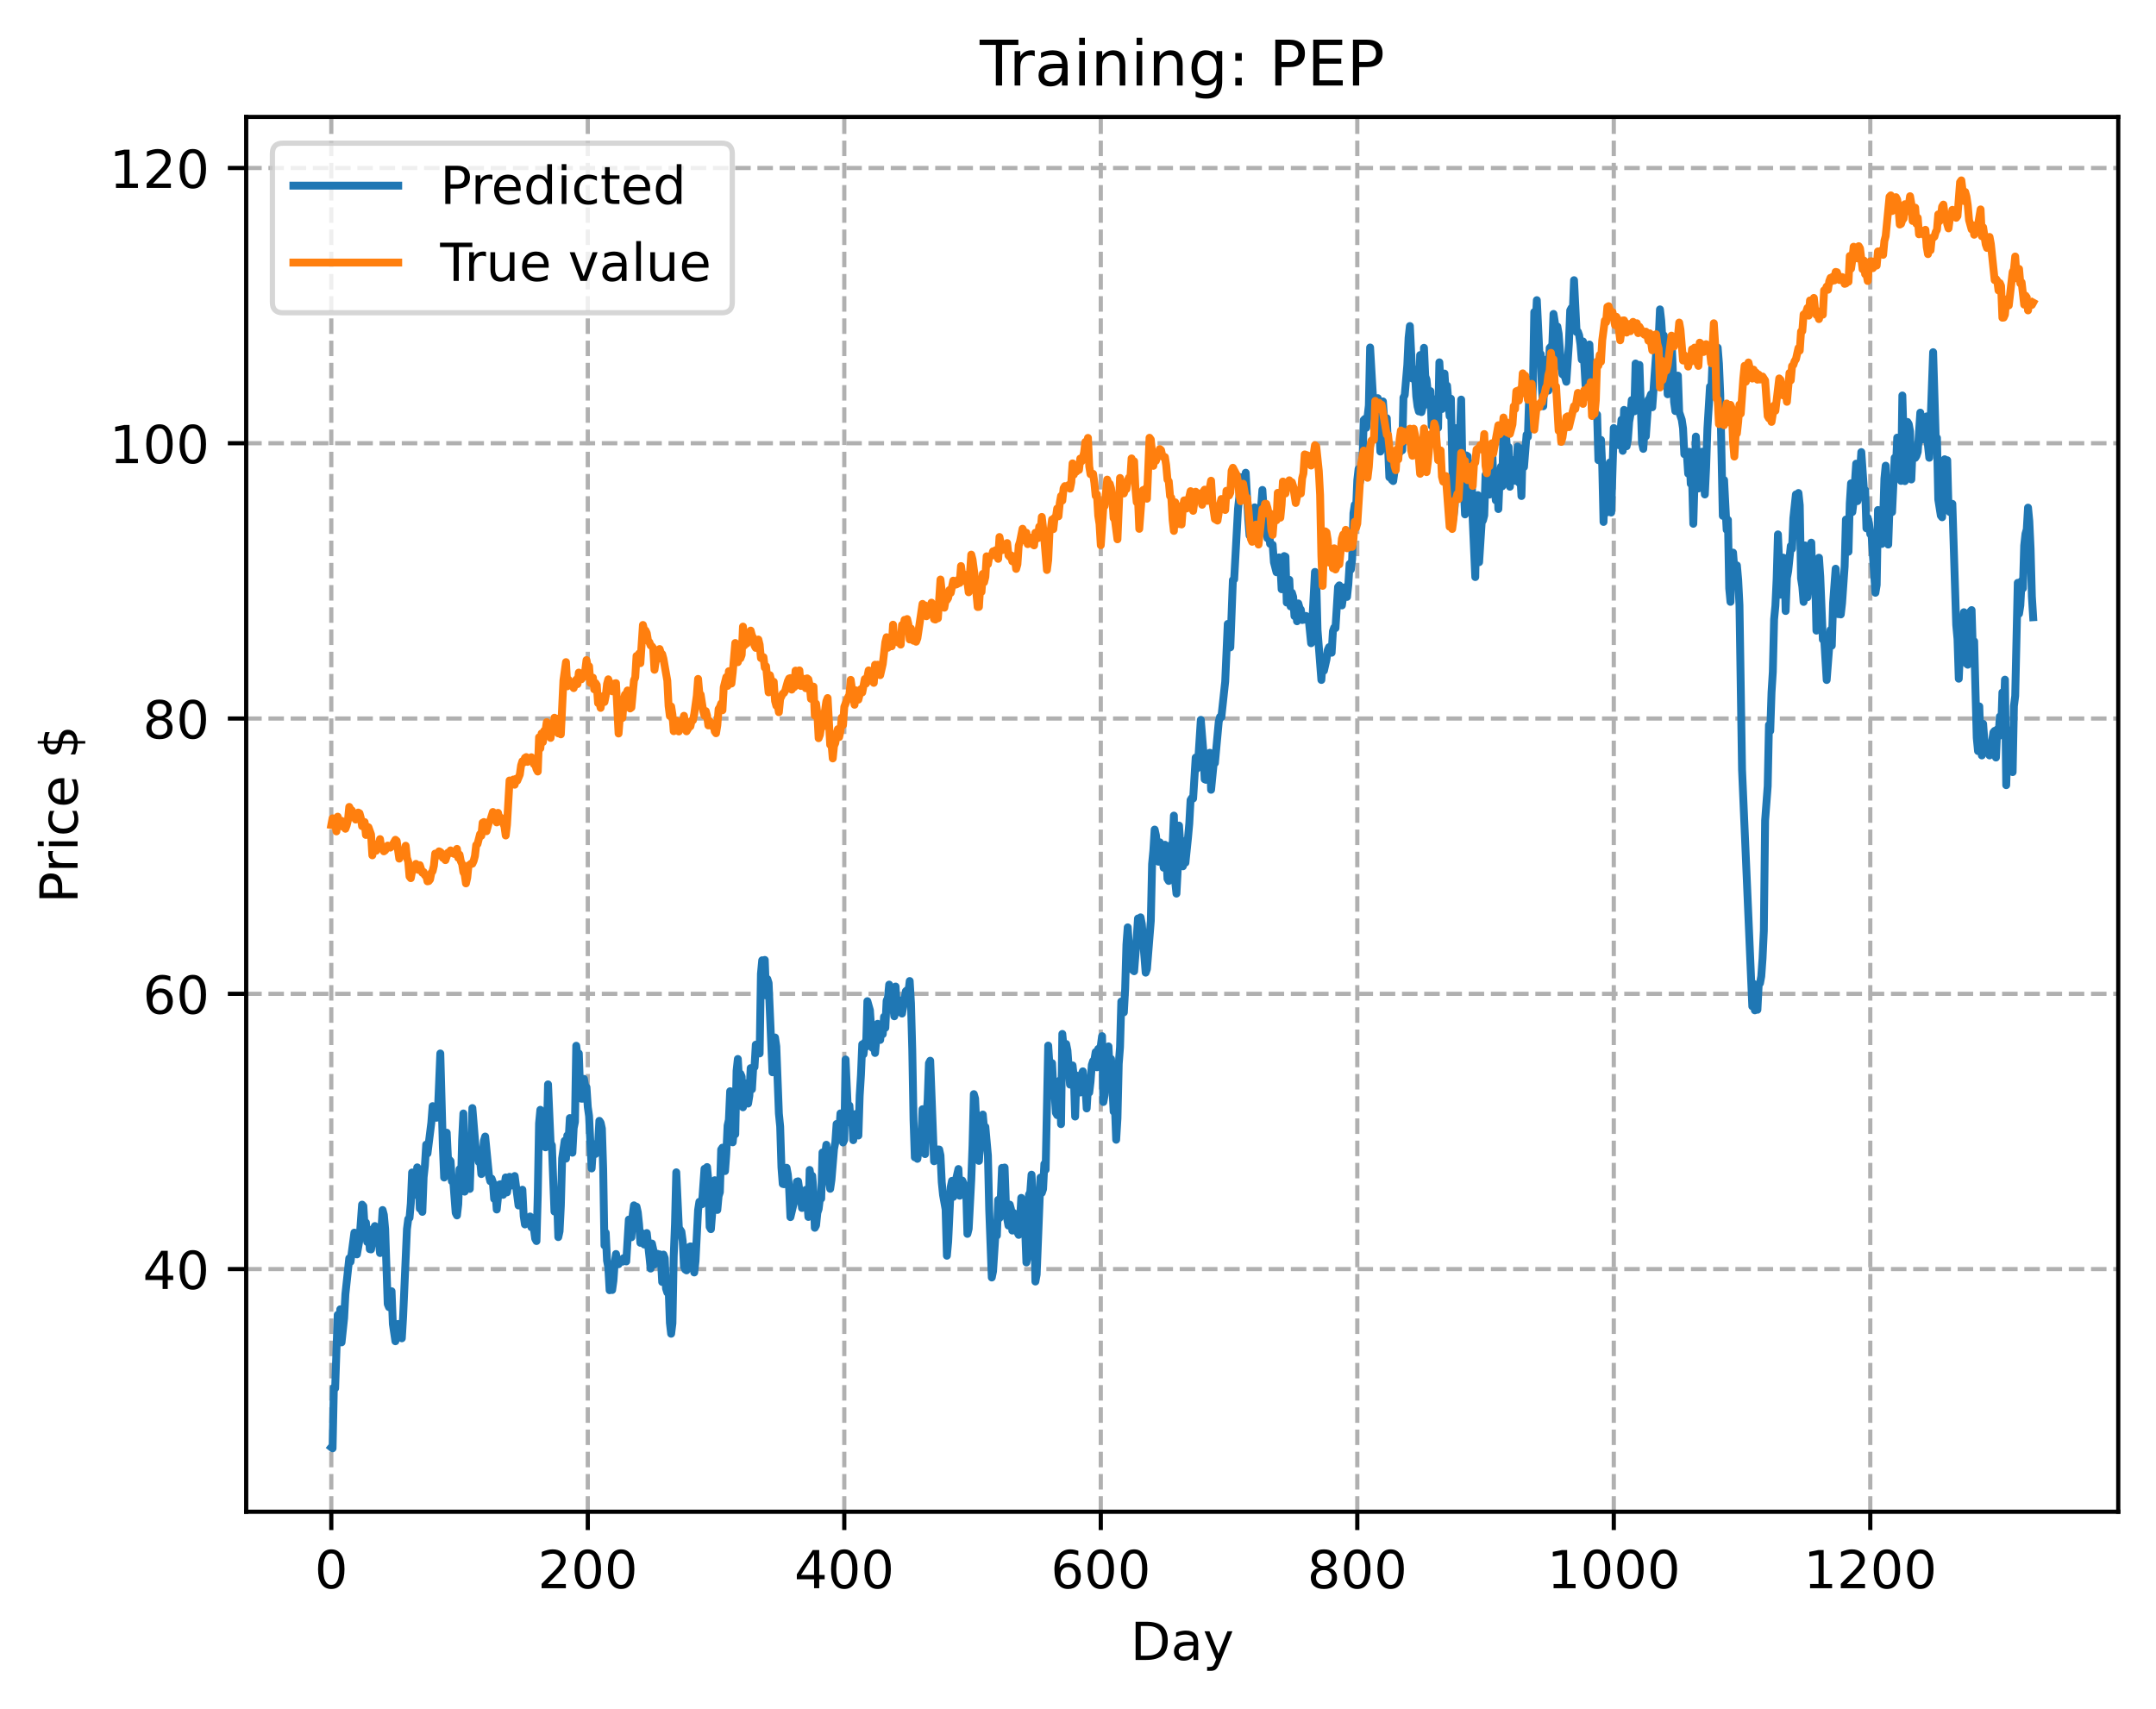 <?xml version="1.0" encoding="utf-8" standalone="no"?>
<!DOCTYPE svg PUBLIC "-//W3C//DTD SVG 1.1//EN"
  "http://www.w3.org/Graphics/SVG/1.1/DTD/svg11.dtd">
<!-- Created with matplotlib (https://matplotlib.org/) -->
<svg height="325.986pt" version="1.1" viewBox="0 0 411.286 325.986" width="411.286pt" xmlns="http://www.w3.org/2000/svg" xmlns:xlink="http://www.w3.org/1999/xlink">
 <defs>
  <style type="text/css">
*{stroke-linecap:butt;stroke-linejoin:round;}
  </style>
 </defs>
 <g id="figure_1">
  <g id="patch_1">
   <path d="M 0 325.986 
L 411.286 325.986 
L 411.286 0 
L 0 0 
z
" style="fill:#ffffff;"/>
  </g>
  <g id="axes_1">
   <g id="patch_2">
    <path d="M 46.966 288.43 
L 404.086 288.43 
L 404.086 22.318 
L 46.966 22.318 
z
" style="fill:#ffffff;"/>
   </g>
   <g id="matplotlib.axis_1">
    <g id="xtick_1">
     <g id="line2d_1">
      <path clip-path="url(#pb8fe230753)" d="M 63.198 288.43 
L 63.198 22.318 
" style="fill:none;stroke:#b0b0b0;stroke-dasharray:2.96,1.28;stroke-dashoffset:0;stroke-width:0.8;"/>
     </g>
     <g id="line2d_2">
      <defs>
       <path d="M 0 0 
L 0 3.5 
" id="maae14c85ae" style="stroke:#000000;stroke-width:0.8;"/>
      </defs>
      <g>
       <use style="stroke:#000000;stroke-width:0.8;" x="63.198" xlink:href="#maae14c85ae" y="288.43"/>
      </g>
     </g>
     <g id="text_1">
      <!-- 0 -->
      <defs>
       <path d="M 31.781 66.406 
Q 24.172 66.406 20.328 58.906 
Q 16.5 51.422 16.5 36.375 
Q 16.5 21.391 20.328 13.891 
Q 24.172 6.391 31.781 6.391 
Q 39.453 6.391 43.281 13.891 
Q 47.125 21.391 47.125 36.375 
Q 47.125 51.422 43.281 58.906 
Q 39.453 66.406 31.781 66.406 
z
M 31.781 74.219 
Q 44.047 74.219 50.516 64.516 
Q 56.984 54.828 56.984 36.375 
Q 56.984 17.969 50.516 8.266 
Q 44.047 -1.422 31.781 -1.422 
Q 19.531 -1.422 13.062 8.266 
Q 6.594 17.969 6.594 36.375 
Q 6.594 54.828 13.062 64.516 
Q 19.531 74.219 31.781 74.219 
z
" id="DejaVuSans-48"/>
      </defs>
      <g transform="translate(60.017 303.029)scale(0.1 -0.1)">
       <use xlink:href="#DejaVuSans-48"/>
      </g>
     </g>
    </g>
    <g id="xtick_2">
     <g id="line2d_3">
      <path clip-path="url(#pb8fe230753)" d="M 112.129 288.43 
L 112.129 22.318 
" style="fill:none;stroke:#b0b0b0;stroke-dasharray:2.96,1.28;stroke-dashoffset:0;stroke-width:0.8;"/>
     </g>
     <g id="line2d_4">
      <g>
       <use style="stroke:#000000;stroke-width:0.8;" x="112.129" xlink:href="#maae14c85ae" y="288.43"/>
      </g>
     </g>
     <g id="text_2">
      <!-- 200 -->
      <defs>
       <path d="M 19.188 8.297 
L 53.609 8.297 
L 53.609 0 
L 7.328 0 
L 7.328 8.297 
Q 12.938 14.109 22.625 23.891 
Q 32.328 33.688 34.812 36.531 
Q 39.547 41.844 41.422 45.531 
Q 43.312 49.219 43.312 52.781 
Q 43.312 58.594 39.234 62.25 
Q 35.156 65.922 28.609 65.922 
Q 23.969 65.922 18.812 64.312 
Q 13.672 62.703 7.812 59.422 
L 7.812 69.391 
Q 13.766 71.781 18.938 73 
Q 24.125 74.219 28.422 74.219 
Q 39.75 74.219 46.484 68.547 
Q 53.219 62.891 53.219 53.422 
Q 53.219 48.922 51.531 44.891 
Q 49.859 40.875 45.406 35.406 
Q 44.188 33.984 37.641 27.219 
Q 31.109 20.453 19.188 8.297 
z
" id="DejaVuSans-50"/>
      </defs>
      <g transform="translate(102.585 303.029)scale(0.1 -0.1)">
       <use xlink:href="#DejaVuSans-50"/>
       <use x="63.623" xlink:href="#DejaVuSans-48"/>
       <use x="127.246" xlink:href="#DejaVuSans-48"/>
      </g>
     </g>
    </g>
    <g id="xtick_3">
     <g id="line2d_5">
      <path clip-path="url(#pb8fe230753)" d="M 161.06 288.43 
L 161.06 22.318 
" style="fill:none;stroke:#b0b0b0;stroke-dasharray:2.96,1.28;stroke-dashoffset:0;stroke-width:0.8;"/>
     </g>
     <g id="line2d_6">
      <g>
       <use style="stroke:#000000;stroke-width:0.8;" x="161.06" xlink:href="#maae14c85ae" y="288.43"/>
      </g>
     </g>
     <g id="text_3">
      <!-- 400 -->
      <defs>
       <path d="M 37.797 64.312 
L 12.891 25.391 
L 37.797 25.391 
z
M 35.203 72.906 
L 47.609 72.906 
L 47.609 25.391 
L 58.016 25.391 
L 58.016 17.188 
L 47.609 17.188 
L 47.609 0 
L 37.797 0 
L 37.797 17.188 
L 4.891 17.188 
L 4.891 26.703 
z
" id="DejaVuSans-52"/>
      </defs>
      <g transform="translate(151.516 303.029)scale(0.1 -0.1)">
       <use xlink:href="#DejaVuSans-52"/>
       <use x="63.623" xlink:href="#DejaVuSans-48"/>
       <use x="127.246" xlink:href="#DejaVuSans-48"/>
      </g>
     </g>
    </g>
    <g id="xtick_4">
     <g id="line2d_7">
      <path clip-path="url(#pb8fe230753)" d="M 209.99 288.43 
L 209.99 22.318 
" style="fill:none;stroke:#b0b0b0;stroke-dasharray:2.96,1.28;stroke-dashoffset:0;stroke-width:0.8;"/>
     </g>
     <g id="line2d_8">
      <g>
       <use style="stroke:#000000;stroke-width:0.8;" x="209.99" xlink:href="#maae14c85ae" y="288.43"/>
      </g>
     </g>
     <g id="text_4">
      <!-- 600 -->
      <defs>
       <path d="M 33.016 40.375 
Q 26.375 40.375 22.484 35.828 
Q 18.609 31.297 18.609 23.391 
Q 18.609 15.531 22.484 10.953 
Q 26.375 6.391 33.016 6.391 
Q 39.656 6.391 43.531 10.953 
Q 47.406 15.531 47.406 23.391 
Q 47.406 31.297 43.531 35.828 
Q 39.656 40.375 33.016 40.375 
z
M 52.594 71.297 
L 52.594 62.312 
Q 48.875 64.062 45.094 64.984 
Q 41.312 65.922 37.594 65.922 
Q 27.828 65.922 22.672 59.328 
Q 17.531 52.734 16.797 39.406 
Q 19.672 43.656 24.016 45.922 
Q 28.375 48.188 33.594 48.188 
Q 44.578 48.188 50.953 41.516 
Q 57.328 34.859 57.328 23.391 
Q 57.328 12.156 50.688 5.359 
Q 44.047 -1.422 33.016 -1.422 
Q 20.359 -1.422 13.672 8.266 
Q 6.984 17.969 6.984 36.375 
Q 6.984 53.656 15.188 63.938 
Q 23.391 74.219 37.203 74.219 
Q 40.922 74.219 44.703 73.484 
Q 48.484 72.75 52.594 71.297 
z
" id="DejaVuSans-54"/>
      </defs>
      <g transform="translate(200.446 303.029)scale(0.1 -0.1)">
       <use xlink:href="#DejaVuSans-54"/>
       <use x="63.623" xlink:href="#DejaVuSans-48"/>
       <use x="127.246" xlink:href="#DejaVuSans-48"/>
      </g>
     </g>
    </g>
    <g id="xtick_5">
     <g id="line2d_9">
      <path clip-path="url(#pb8fe230753)" d="M 258.921 288.43 
L 258.921 22.318 
" style="fill:none;stroke:#b0b0b0;stroke-dasharray:2.96,1.28;stroke-dashoffset:0;stroke-width:0.8;"/>
     </g>
     <g id="line2d_10">
      <g>
       <use style="stroke:#000000;stroke-width:0.8;" x="258.921" xlink:href="#maae14c85ae" y="288.43"/>
      </g>
     </g>
     <g id="text_5">
      <!-- 800 -->
      <defs>
       <path d="M 31.781 34.625 
Q 24.75 34.625 20.719 30.859 
Q 16.703 27.094 16.703 20.516 
Q 16.703 13.922 20.719 10.156 
Q 24.75 6.391 31.781 6.391 
Q 38.812 6.391 42.859 10.172 
Q 46.922 13.969 46.922 20.516 
Q 46.922 27.094 42.891 30.859 
Q 38.875 34.625 31.781 34.625 
z
M 21.922 38.812 
Q 15.578 40.375 12.031 44.719 
Q 8.5 49.078 8.5 55.328 
Q 8.5 64.062 14.719 69.141 
Q 20.953 74.219 31.781 74.219 
Q 42.672 74.219 48.875 69.141 
Q 55.078 64.062 55.078 55.328 
Q 55.078 49.078 51.531 44.719 
Q 48 40.375 41.703 38.812 
Q 48.828 37.156 52.797 32.312 
Q 56.781 27.484 56.781 20.516 
Q 56.781 9.906 50.312 4.234 
Q 43.844 -1.422 31.781 -1.422 
Q 19.734 -1.422 13.25 4.234 
Q 6.781 9.906 6.781 20.516 
Q 6.781 27.484 10.781 32.312 
Q 14.797 37.156 21.922 38.812 
z
M 18.312 54.391 
Q 18.312 48.734 21.844 45.562 
Q 25.391 42.391 31.781 42.391 
Q 38.141 42.391 41.719 45.562 
Q 45.312 48.734 45.312 54.391 
Q 45.312 60.062 41.719 63.234 
Q 38.141 66.406 31.781 66.406 
Q 25.391 66.406 21.844 63.234 
Q 18.312 60.062 18.312 54.391 
z
" id="DejaVuSans-56"/>
      </defs>
      <g transform="translate(249.377 303.029)scale(0.1 -0.1)">
       <use xlink:href="#DejaVuSans-56"/>
       <use x="63.623" xlink:href="#DejaVuSans-48"/>
       <use x="127.246" xlink:href="#DejaVuSans-48"/>
      </g>
     </g>
    </g>
    <g id="xtick_6">
     <g id="line2d_11">
      <path clip-path="url(#pb8fe230753)" d="M 307.851 288.43 
L 307.851 22.318 
" style="fill:none;stroke:#b0b0b0;stroke-dasharray:2.96,1.28;stroke-dashoffset:0;stroke-width:0.8;"/>
     </g>
     <g id="line2d_12">
      <g>
       <use style="stroke:#000000;stroke-width:0.8;" x="307.851" xlink:href="#maae14c85ae" y="288.43"/>
      </g>
     </g>
     <g id="text_6">
      <!-- 1000 -->
      <defs>
       <path d="M 12.406 8.297 
L 28.516 8.297 
L 28.516 63.922 
L 10.984 60.406 
L 10.984 69.391 
L 28.422 72.906 
L 38.281 72.906 
L 38.281 8.297 
L 54.391 8.297 
L 54.391 0 
L 12.406 0 
z
" id="DejaVuSans-49"/>
      </defs>
      <g transform="translate(295.126 303.029)scale(0.1 -0.1)">
       <use xlink:href="#DejaVuSans-49"/>
       <use x="63.623" xlink:href="#DejaVuSans-48"/>
       <use x="127.246" xlink:href="#DejaVuSans-48"/>
       <use x="190.869" xlink:href="#DejaVuSans-48"/>
      </g>
     </g>
    </g>
    <g id="xtick_7">
     <g id="line2d_13">
      <path clip-path="url(#pb8fe230753)" d="M 356.782 288.43 
L 356.782 22.318 
" style="fill:none;stroke:#b0b0b0;stroke-dasharray:2.96,1.28;stroke-dashoffset:0;stroke-width:0.8;"/>
     </g>
     <g id="line2d_14">
      <g>
       <use style="stroke:#000000;stroke-width:0.8;" x="356.782" xlink:href="#maae14c85ae" y="288.43"/>
      </g>
     </g>
     <g id="text_7">
      <!-- 1200 -->
      <g transform="translate(344.057 303.029)scale(0.1 -0.1)">
       <use xlink:href="#DejaVuSans-49"/>
       <use x="63.623" xlink:href="#DejaVuSans-50"/>
       <use x="127.246" xlink:href="#DejaVuSans-48"/>
       <use x="190.869" xlink:href="#DejaVuSans-48"/>
      </g>
     </g>
    </g>
    <g id="text_8">
     <!-- Day -->
     <defs>
      <path d="M 19.672 64.797 
L 19.672 8.109 
L 31.594 8.109 
Q 46.688 8.109 53.688 14.938 
Q 60.688 21.781 60.688 36.531 
Q 60.688 51.172 53.688 57.984 
Q 46.688 64.797 31.594 64.797 
z
M 9.812 72.906 
L 30.078 72.906 
Q 51.266 72.906 61.172 64.094 
Q 71.094 55.281 71.094 36.531 
Q 71.094 17.672 61.125 8.828 
Q 51.172 0 30.078 0 
L 9.812 0 
z
" id="DejaVuSans-68"/>
      <path d="M 34.281 27.484 
Q 23.391 27.484 19.188 25 
Q 14.984 22.516 14.984 16.5 
Q 14.984 11.719 18.141 8.906 
Q 21.297 6.109 26.703 6.109 
Q 34.188 6.109 38.703 11.406 
Q 43.219 16.703 43.219 25.484 
L 43.219 27.484 
z
M 52.203 31.203 
L 52.203 0 
L 43.219 0 
L 43.219 8.297 
Q 40.141 3.328 35.547 0.953 
Q 30.953 -1.422 24.312 -1.422 
Q 15.922 -1.422 10.953 3.297 
Q 6 8.016 6 15.922 
Q 6 25.141 12.172 29.828 
Q 18.359 34.516 30.609 34.516 
L 43.219 34.516 
L 43.219 35.406 
Q 43.219 41.609 39.141 45 
Q 35.062 48.391 27.688 48.391 
Q 23 48.391 18.547 47.266 
Q 14.109 46.141 10.016 43.891 
L 10.016 52.203 
Q 14.938 54.109 19.578 55.047 
Q 24.219 56 28.609 56 
Q 40.484 56 46.344 49.844 
Q 52.203 43.703 52.203 31.203 
z
" id="DejaVuSans-97"/>
      <path d="M 32.172 -5.078 
Q 28.375 -14.844 24.75 -17.812 
Q 21.141 -20.797 15.094 -20.797 
L 7.906 -20.797 
L 7.906 -13.281 
L 13.188 -13.281 
Q 16.891 -13.281 18.938 -11.516 
Q 21 -9.766 23.484 -3.219 
L 25.094 0.875 
L 2.984 54.688 
L 12.5 54.688 
L 29.594 11.922 
L 46.688 54.688 
L 56.203 54.688 
z
" id="DejaVuSans-121"/>
     </defs>
     <g transform="translate(215.652 316.707)scale(0.1 -0.1)">
      <use xlink:href="#DejaVuSans-68"/>
      <use x="77.002" xlink:href="#DejaVuSans-97"/>
      <use x="138.281" xlink:href="#DejaVuSans-121"/>
     </g>
    </g>
   </g>
   <g id="matplotlib.axis_2">
    <g id="ytick_1">
     <g id="line2d_15">
      <path clip-path="url(#pb8fe230753)" d="M 46.966 242.132 
L 404.086 242.132 
" style="fill:none;stroke:#b0b0b0;stroke-dasharray:2.96,1.28;stroke-dashoffset:0;stroke-width:0.8;"/>
     </g>
     <g id="line2d_16">
      <defs>
       <path d="M 0 0 
L -3.5 0 
" id="mc8e8864537" style="stroke:#000000;stroke-width:0.8;"/>
      </defs>
      <g>
       <use style="stroke:#000000;stroke-width:0.8;" x="46.966" xlink:href="#mc8e8864537" y="242.132"/>
      </g>
     </g>
     <g id="text_9">
      <!-- 40 -->
      <g transform="translate(27.241 245.932)scale(0.1 -0.1)">
       <use xlink:href="#DejaVuSans-52"/>
       <use x="63.623" xlink:href="#DejaVuSans-48"/>
      </g>
     </g>
    </g>
    <g id="ytick_2">
     <g id="line2d_17">
      <path clip-path="url(#pb8fe230753)" d="M 46.966 189.612 
L 404.086 189.612 
" style="fill:none;stroke:#b0b0b0;stroke-dasharray:2.96,1.28;stroke-dashoffset:0;stroke-width:0.8;"/>
     </g>
     <g id="line2d_18">
      <g>
       <use style="stroke:#000000;stroke-width:0.8;" x="46.966" xlink:href="#mc8e8864537" y="189.612"/>
      </g>
     </g>
     <g id="text_10">
      <!-- 60 -->
      <g transform="translate(27.241 193.411)scale(0.1 -0.1)">
       <use xlink:href="#DejaVuSans-54"/>
       <use x="63.623" xlink:href="#DejaVuSans-48"/>
      </g>
     </g>
    </g>
    <g id="ytick_3">
     <g id="line2d_19">
      <path clip-path="url(#pb8fe230753)" d="M 46.966 137.092 
L 404.086 137.092 
" style="fill:none;stroke:#b0b0b0;stroke-dasharray:2.96,1.28;stroke-dashoffset:0;stroke-width:0.8;"/>
     </g>
     <g id="line2d_20">
      <g>
       <use style="stroke:#000000;stroke-width:0.8;" x="46.966" xlink:href="#mc8e8864537" y="137.092"/>
      </g>
     </g>
     <g id="text_11">
      <!-- 80 -->
      <g transform="translate(27.241 140.891)scale(0.1 -0.1)">
       <use xlink:href="#DejaVuSans-56"/>
       <use x="63.623" xlink:href="#DejaVuSans-48"/>
      </g>
     </g>
    </g>
    <g id="ytick_4">
     <g id="line2d_21">
      <path clip-path="url(#pb8fe230753)" d="M 46.966 84.571 
L 404.086 84.571 
" style="fill:none;stroke:#b0b0b0;stroke-dasharray:2.96,1.28;stroke-dashoffset:0;stroke-width:0.8;"/>
     </g>
     <g id="line2d_22">
      <g>
       <use style="stroke:#000000;stroke-width:0.8;" x="46.966" xlink:href="#mc8e8864537" y="84.571"/>
      </g>
     </g>
     <g id="text_12">
      <!-- 100 -->
      <g transform="translate(20.878 88.37)scale(0.1 -0.1)">
       <use xlink:href="#DejaVuSans-49"/>
       <use x="63.623" xlink:href="#DejaVuSans-48"/>
       <use x="127.246" xlink:href="#DejaVuSans-48"/>
      </g>
     </g>
    </g>
    <g id="ytick_5">
     <g id="line2d_23">
      <path clip-path="url(#pb8fe230753)" d="M 46.966 32.051 
L 404.086 32.051 
" style="fill:none;stroke:#b0b0b0;stroke-dasharray:2.96,1.28;stroke-dashoffset:0;stroke-width:0.8;"/>
     </g>
     <g id="line2d_24">
      <g>
       <use style="stroke:#000000;stroke-width:0.8;" x="46.966" xlink:href="#mc8e8864537" y="32.051"/>
      </g>
     </g>
     <g id="text_13">
      <!-- 120 -->
      <g transform="translate(20.878 35.85)scale(0.1 -0.1)">
       <use xlink:href="#DejaVuSans-49"/>
       <use x="63.623" xlink:href="#DejaVuSans-50"/>
       <use x="127.246" xlink:href="#DejaVuSans-48"/>
      </g>
     </g>
    </g>
    <g id="text_14">
     <!-- Price $ -->
     <defs>
      <path d="M 19.672 64.797 
L 19.672 37.406 
L 32.078 37.406 
Q 38.969 37.406 42.719 40.969 
Q 46.484 44.531 46.484 51.125 
Q 46.484 57.672 42.719 61.234 
Q 38.969 64.797 32.078 64.797 
z
M 9.812 72.906 
L 32.078 72.906 
Q 44.344 72.906 50.609 67.359 
Q 56.891 61.812 56.891 51.125 
Q 56.891 40.328 50.609 34.812 
Q 44.344 29.297 32.078 29.297 
L 19.672 29.297 
L 19.672 0 
L 9.812 0 
z
" id="DejaVuSans-80"/>
      <path d="M 41.109 46.297 
Q 39.594 47.172 37.812 47.578 
Q 36.031 48 33.891 48 
Q 26.266 48 22.188 43.047 
Q 18.109 38.094 18.109 28.812 
L 18.109 0 
L 9.078 0 
L 9.078 54.688 
L 18.109 54.688 
L 18.109 46.188 
Q 20.953 51.172 25.484 53.578 
Q 30.031 56 36.531 56 
Q 37.453 56 38.578 55.875 
Q 39.703 55.766 41.062 55.516 
z
" id="DejaVuSans-114"/>
      <path d="M 9.422 54.688 
L 18.406 54.688 
L 18.406 0 
L 9.422 0 
z
M 9.422 75.984 
L 18.406 75.984 
L 18.406 64.594 
L 9.422 64.594 
z
" id="DejaVuSans-105"/>
      <path d="M 48.781 52.594 
L 48.781 44.188 
Q 44.969 46.297 41.141 47.344 
Q 37.312 48.391 33.406 48.391 
Q 24.656 48.391 19.812 42.844 
Q 14.984 37.312 14.984 27.297 
Q 14.984 17.281 19.812 11.734 
Q 24.656 6.203 33.406 6.203 
Q 37.312 6.203 41.141 7.25 
Q 44.969 8.297 48.781 10.406 
L 48.781 2.094 
Q 45.016 0.344 40.984 -0.531 
Q 36.969 -1.422 32.422 -1.422 
Q 20.062 -1.422 12.781 6.344 
Q 5.516 14.109 5.516 27.297 
Q 5.516 40.672 12.859 48.328 
Q 20.219 56 33.016 56 
Q 37.156 56 41.109 55.141 
Q 45.062 54.297 48.781 52.594 
z
" id="DejaVuSans-99"/>
      <path d="M 56.203 29.594 
L 56.203 25.203 
L 14.891 25.203 
Q 15.484 15.922 20.484 11.062 
Q 25.484 6.203 34.422 6.203 
Q 39.594 6.203 44.453 7.469 
Q 49.312 8.734 54.109 11.281 
L 54.109 2.781 
Q 49.266 0.734 44.188 -0.344 
Q 39.109 -1.422 33.891 -1.422 
Q 20.797 -1.422 13.156 6.188 
Q 5.516 13.812 5.516 26.812 
Q 5.516 40.234 12.766 48.109 
Q 20.016 56 32.328 56 
Q 43.359 56 49.781 48.891 
Q 56.203 41.797 56.203 29.594 
z
M 47.219 32.234 
Q 47.125 39.594 43.094 43.984 
Q 39.062 48.391 32.422 48.391 
Q 24.906 48.391 20.391 44.141 
Q 15.875 39.891 15.188 32.172 
z
" id="DejaVuSans-101"/>
      <path id="DejaVuSans-32"/>
      <path d="M 33.797 -14.703 
L 28.906 -14.703 
L 28.859 0 
Q 23.734 0.094 18.609 1.188 
Q 13.484 2.297 8.297 4.5 
L 8.297 13.281 
Q 13.281 10.156 18.375 8.562 
Q 23.484 6.984 28.906 6.938 
L 28.906 29.203 
Q 18.109 30.953 13.203 35.156 
Q 8.297 39.359 8.297 46.688 
Q 8.297 54.641 13.625 59.219 
Q 18.953 63.812 28.906 64.5 
L 28.906 75.984 
L 33.797 75.984 
L 33.797 64.656 
Q 38.328 64.453 42.578 63.688 
Q 46.828 62.938 50.875 61.625 
L 50.875 53.078 
Q 46.828 55.125 42.547 56.25 
Q 38.281 57.375 33.797 57.562 
L 33.797 36.719 
Q 44.875 35.016 50.094 30.609 
Q 55.328 26.219 55.328 18.609 
Q 55.328 10.359 49.781 5.594 
Q 44.234 0.828 33.797 0.094 
z
M 28.906 37.594 
L 28.906 57.625 
Q 23.25 56.984 20.266 54.391 
Q 17.281 51.812 17.281 47.516 
Q 17.281 43.312 20.031 40.969 
Q 22.797 38.625 28.906 37.594 
z
M 33.797 28.219 
L 33.797 7.078 
Q 39.984 7.906 43.141 10.594 
Q 46.297 13.281 46.297 17.672 
Q 46.297 21.969 43.281 24.5 
Q 40.281 27.047 33.797 28.219 
z
" id="DejaVuSans-36"/>
     </defs>
     <g transform="translate(14.798 172.342)rotate(-90)scale(0.1 -0.1)">
      <use xlink:href="#DejaVuSans-80"/>
      <use x="58.553" xlink:href="#DejaVuSans-114"/>
      <use x="99.666" xlink:href="#DejaVuSans-105"/>
      <use x="127.449" xlink:href="#DejaVuSans-99"/>
      <use x="182.43" xlink:href="#DejaVuSans-101"/>
      <use x="243.953" xlink:href="#DejaVuSans-32"/>
      <use x="275.74" xlink:href="#DejaVuSans-36"/>
     </g>
    </g>
   </g>
   <g id="line2d_25">
    <path clip-path="url(#pb8fe230753)" d="M 63.198 276.137 
L 63.443 276.334 
L 63.688 264.74 
L 63.932 264.887 
L 64.422 250.854 
L 64.666 255.217 
L 64.911 249.807 
L 65.156 256.122 
L 65.645 251.487 
L 65.89 246.893 
L 66.623 240.073 
L 66.868 240.739 
L 67.602 235.179 
L 67.847 236.657 
L 68.091 239.328 
L 68.581 236.512 
L 69.07 229.833 
L 69.315 230.109 
L 69.559 234.18 
L 69.804 233.26 
L 70.049 236.975 
L 70.293 234.548 
L 70.538 238.334 
L 70.783 238.385 
L 71.272 234.515 
L 71.517 233.923 
L 71.761 234.223 
L 72.006 234.211 
L 72.495 239.076 
L 72.984 230.866 
L 73.229 231.79 
L 73.474 234.502 
L 73.963 248.81 
L 74.208 249.403 
L 74.452 246.669 
L 74.697 246.352 
L 74.942 252.627 
L 75.431 255.903 
L 75.92 252.605 
L 76.165 253.904 
L 76.41 253.615 
L 76.654 255.343 
L 76.899 251.224 
L 77.633 234.493 
L 77.878 232.589 
L 78.122 232.365 
L 78.367 229.588 
L 78.611 223.7 
L 78.856 228.055 
L 79.101 225.197 
L 79.345 225.585 
L 79.59 222.723 
L 79.835 224.749 
L 80.079 230.592 
L 80.324 230.639 
L 80.569 231.22 
L 80.813 224.616 
L 81.058 222.37 
L 81.303 218.378 
L 81.547 220.086 
L 82.281 214.206 
L 82.526 211.041 
L 82.771 212.741 
L 83.015 211.463 
L 83.26 213.266 
L 83.505 212.75 
L 83.994 200.992 
L 84.483 218.857 
L 84.728 224.668 
L 84.972 222.237 
L 85.217 216.106 
L 85.462 221.165 
L 85.706 221.262 
L 85.951 221.537 
L 86.196 225.375 
L 86.44 225.044 
L 86.93 231.421 
L 87.174 231.899 
L 87.419 229.775 
L 87.664 223.066 
L 87.908 226.955 
L 88.153 217.47 
L 88.398 212.443 
L 88.642 227.358 
L 89.132 218.743 
L 89.376 225.133 
L 89.621 226.841 
L 90.11 211.412 
L 90.844 220.328 
L 91.089 220.269 
L 91.333 221.7 
L 91.578 221.201 
L 91.823 224.005 
L 92.312 217.661 
L 92.557 216.84 
L 93.291 224.41 
L 93.535 225.376 
L 93.78 224.868 
L 94.025 225.584 
L 94.269 228.744 
L 94.514 227.442 
L 94.759 230.771 
L 95.248 226.007 
L 95.493 225.937 
L 95.982 227.969 
L 96.471 224.64 
L 96.716 227.502 
L 97.205 224.526 
L 97.45 226.213 
L 97.694 224.939 
L 97.939 225.023 
L 98.184 224.38 
L 98.918 230.003 
L 99.162 229.865 
L 99.407 229.866 
L 99.652 226.991 
L 99.896 232.009 
L 100.141 233.619 
L 100.386 232.697 
L 100.63 232.463 
L 100.875 232.862 
L 101.12 232.1 
L 101.364 234.151 
L 101.609 232.645 
L 102.098 236.354 
L 102.343 236.79 
L 102.587 227.971 
L 102.832 214.332 
L 103.077 211.747 
L 103.321 212.632 
L 103.566 215.62 
L 103.811 213.713 
L 104.055 218.907 
L 104.3 217.375 
L 104.545 206.89 
L 105.034 218.066 
L 105.279 218.514 
L 105.768 231.164 
L 106.013 228.78 
L 106.257 228.486 
L 106.502 236.036 
L 106.747 234.918 
L 106.991 230.018 
L 107.236 220.998 
L 107.725 217.651 
L 107.97 221.063 
L 108.215 216.642 
L 108.459 217.589 
L 108.704 213.316 
L 108.948 213.879 
L 109.193 219.933 
L 109.438 215.24 
L 109.682 214.042 
L 109.927 199.522 
L 110.172 201.614 
L 110.416 200.985 
L 110.661 207.885 
L 110.906 209.626 
L 111.15 209.627 
L 111.395 205.841 
L 111.64 207.214 
L 111.884 207.442 
L 112.129 211.208 
L 112.374 212.948 
L 112.863 222.938 
L 113.108 219.16 
L 113.352 220.135 
L 113.597 220.173 
L 113.842 218.142 
L 114.086 218.739 
L 114.331 213.847 
L 114.575 214.194 
L 114.82 215.33 
L 115.065 223.042 
L 115.309 237.626 
L 115.554 235.205 
L 115.799 240.522 
L 116.043 241.807 
L 116.288 246.166 
L 116.533 244.85 
L 116.777 246.128 
L 117.022 244.355 
L 117.267 240.89 
L 117.511 239.254 
L 117.756 240.576 
L 118.001 241.213 
L 118.245 240.631 
L 118.49 240.405 
L 118.735 240.725 
L 118.979 240.033 
L 119.469 240.676 
L 119.958 232.684 
L 120.203 235.407 
L 120.447 236.072 
L 120.692 231.828 
L 120.936 229.97 
L 121.181 232.866 
L 121.426 230.223 
L 121.67 231.308 
L 121.915 233.636 
L 122.16 237.125 
L 122.404 235.229 
L 122.649 235.487 
L 122.894 237.452 
L 123.383 235.261 
L 123.872 239.64 
L 124.117 242.036 
L 124.362 237.257 
L 124.606 238.367 
L 124.851 241.252 
L 125.34 239.192 
L 125.585 240.056 
L 125.83 239.319 
L 126.074 240.121 
L 126.319 244.599 
L 126.563 239.365 
L 126.808 240.054 
L 127.053 245.831 
L 127.297 246.607 
L 127.542 245.641 
L 127.787 252.38 
L 128.031 254.474 
L 128.276 252.476 
L 128.521 239.649 
L 128.765 233.473 
L 129.01 223.668 
L 129.499 234.258 
L 129.989 234.986 
L 130.233 236.787 
L 130.478 241.657 
L 130.723 242.222 
L 130.967 242.385 
L 131.212 238.559 
L 131.457 237.943 
L 131.701 237.804 
L 131.946 237.841 
L 132.435 242.782 
L 132.68 240.592 
L 133.169 230.869 
L 133.414 229.289 
L 133.658 229.633 
L 133.903 229.765 
L 134.392 222.996 
L 134.637 223.009 
L 134.882 222.662 
L 135.126 225.277 
L 135.371 234.089 
L 135.616 234.521 
L 135.86 231.486 
L 136.105 225.368 
L 136.35 225.18 
L 136.594 230.412 
L 136.839 230.859 
L 137.084 228.198 
L 137.328 227.456 
L 137.573 219.331 
L 137.818 218.965 
L 138.062 220.357 
L 138.307 223.436 
L 138.551 220.169 
L 138.796 214.759 
L 139.041 213.666 
L 139.285 208.194 
L 139.53 210.86 
L 139.775 217.947 
L 140.019 215.476 
L 140.264 216.41 
L 140.509 204.314 
L 140.753 202.046 
L 140.998 206.313 
L 141.243 204.857 
L 141.487 205.405 
L 141.732 211.268 
L 141.977 209.698 
L 142.221 206.69 
L 142.466 207.414 
L 142.711 210.559 
L 142.955 209.025 
L 143.2 203.788 
L 143.445 207.838 
L 143.689 203.716 
L 143.934 203.594 
L 144.178 199.311 
L 144.423 199.723 
L 144.668 199.107 
L 144.912 200.994 
L 145.157 185.795 
L 145.402 183.21 
L 145.646 185.062 
L 145.891 183.148 
L 146.136 189.924 
L 146.38 186.775 
L 146.625 187.557 
L 147.359 204.589 
L 147.604 204.421 
L 147.848 197.946 
L 148.093 199.656 
L 148.582 212.443 
L 148.827 214.931 
L 149.072 222.718 
L 149.316 225.885 
L 149.561 225.947 
L 150.05 222.797 
L 150.295 224.125 
L 150.539 226.806 
L 150.784 232.223 
L 151.273 230.168 
L 151.763 228.418 
L 152.007 225.459 
L 152.252 225.388 
L 152.497 227.149 
L 152.741 227.617 
L 152.986 230.477 
L 153.231 227.938 
L 153.475 229.962 
L 153.72 227.012 
L 153.965 228.746 
L 154.209 232.188 
L 154.454 223.218 
L 154.699 224.804 
L 154.943 224.33 
L 155.188 227.312 
L 155.433 234.256 
L 155.677 233.802 
L 155.922 231.402 
L 156.166 230.681 
L 156.411 228.651 
L 156.656 228.697 
L 156.9 219.882 
L 157.145 220.48 
L 157.39 220.467 
L 157.634 218.411 
L 157.879 223.839 
L 158.368 226.822 
L 158.613 225.108 
L 159.102 219.228 
L 159.347 217.969 
L 159.592 214.442 
L 159.836 216.746 
L 160.081 216.267 
L 160.326 212.431 
L 160.57 214.547 
L 160.815 217.984 
L 161.06 217.492 
L 161.304 202.144 
L 161.794 212.992 
L 162.038 210.923 
L 162.283 214.259 
L 162.527 212.754 
L 162.772 217.541 
L 163.017 212.98 
L 163.261 212.535 
L 163.751 216.657 
L 163.995 209.04 
L 164.24 205.074 
L 164.485 199.25 
L 164.729 201.153 
L 164.974 198.872 
L 165.219 199.722 
L 165.463 191.017 
L 165.953 192.753 
L 166.442 199.951 
L 166.687 197.726 
L 166.931 200.903 
L 167.421 195.332 
L 167.91 198.42 
L 168.154 195.718 
L 168.399 197.319 
L 168.644 193.993 
L 168.888 196.106 
L 169.133 190.904 
L 169.378 190.411 
L 169.622 187.858 
L 169.867 190.858 
L 170.112 189.885 
L 170.601 193.902 
L 170.846 188.222 
L 171.09 193.175 
L 171.335 191.973 
L 171.58 191.697 
L 171.824 190.83 
L 172.069 193.386 
L 172.558 190.576 
L 172.803 189.117 
L 173.048 188.905 
L 173.292 189.289 
L 173.537 187.173 
L 173.782 191.407 
L 174.026 200.246 
L 174.271 213.77 
L 174.515 220.817 
L 174.76 219.892 
L 175.005 221.103 
L 175.249 219.335 
L 175.494 216.631 
L 175.739 217.501 
L 175.983 211.632 
L 176.228 214.006 
L 176.473 220.196 
L 176.717 213.258 
L 176.962 209.842 
L 177.207 202.849 
L 177.451 202.378 
L 178.185 221.557 
L 178.43 219.371 
L 178.675 220.511 
L 178.919 219.314 
L 179.164 219.319 
L 179.409 220.437 
L 179.653 225.566 
L 179.898 227.998 
L 180.387 230.742 
L 180.632 239.588 
L 180.876 236.925 
L 181.366 226.444 
L 181.61 225.293 
L 181.855 228.367 
L 182.1 226.21 
L 182.834 223.041 
L 183.078 228.136 
L 183.323 227.732 
L 183.568 225.239 
L 183.812 225.87 
L 184.057 227.151 
L 184.302 226.776 
L 184.546 235.422 
L 184.791 234.437 
L 185.28 225.112 
L 185.525 218.465 
L 185.77 208.752 
L 186.014 209.595 
L 186.503 219.886 
L 186.748 221.492 
L 187.237 213.917 
L 187.482 212.648 
L 187.727 215.369 
L 187.971 215 
L 188.461 220.468 
L 188.705 230.847 
L 189.195 243.741 
L 189.439 242.539 
L 189.929 234.976 
L 190.173 235.746 
L 190.418 228.922 
L 190.663 232.4 
L 190.907 228.646 
L 191.152 222.82 
L 191.397 224.267 
L 191.641 222.755 
L 191.886 229.625 
L 192.13 232.511 
L 192.375 233.837 
L 192.62 229.828 
L 192.864 230.733 
L 193.109 234.789 
L 193.354 231.417 
L 193.598 234.238 
L 193.843 232.702 
L 194.088 235.148 
L 194.332 235.607 
L 194.577 232.958 
L 194.822 228.548 
L 195.066 231.24 
L 195.311 231.797 
L 195.556 234.463 
L 195.8 240.875 
L 196.045 239.695 
L 196.29 227.939 
L 196.534 227.457 
L 196.779 224.114 
L 197.268 232.713 
L 197.513 244.51 
L 197.758 243.181 
L 198.491 224.666 
L 198.736 227.598 
L 198.981 226.873 
L 199.225 222.068 
L 199.47 223.17 
L 199.959 199.492 
L 200.449 207.024 
L 200.693 202.834 
L 200.938 207.694 
L 201.183 208.589 
L 201.427 212.323 
L 201.672 212.763 
L 201.917 207.321 
L 202.161 206.144 
L 202.406 214.483 
L 202.651 197.266 
L 202.895 199.835 
L 203.14 200.111 
L 203.385 199.187 
L 203.629 200.419 
L 204.118 206.939 
L 204.608 203.272 
L 204.852 205.533 
L 205.097 213.039 
L 205.342 205.191 
L 205.586 205.355 
L 205.831 207.932 
L 206.076 208.435 
L 206.32 205.025 
L 206.565 204.403 
L 206.81 207.236 
L 207.054 207.277 
L 207.299 211.489 
L 207.544 207.518 
L 207.788 208.453 
L 208.033 206.405 
L 208.278 203.202 
L 208.522 202.432 
L 208.767 202.229 
L 209.012 200.72 
L 209.256 203.63 
L 209.501 200.128 
L 209.746 200.082 
L 209.99 199.527 
L 210.235 197.687 
L 210.479 210.256 
L 210.724 208.932 
L 210.969 205.568 
L 211.213 200.531 
L 211.458 199.648 
L 211.703 204.437 
L 211.947 202.032 
L 212.437 212.079 
L 212.681 210.99 
L 212.926 217.461 
L 213.171 213.386 
L 213.415 202.971 
L 213.66 199.789 
L 213.905 191.075 
L 214.149 192.724 
L 214.394 193.155 
L 214.639 188.655 
L 214.883 180.198 
L 215.128 176.928 
L 215.373 180.52 
L 215.862 180.245 
L 216.106 185.109 
L 216.351 185.305 
L 216.84 179.103 
L 217.085 175.24 
L 217.33 177.346 
L 217.574 175.02 
L 217.819 176.285 
L 218.553 185.579 
L 218.798 184.884 
L 219.532 175.701 
L 219.776 164.863 
L 220.021 162.229 
L 220.266 158.276 
L 220.51 159.378 
L 221 164.41 
L 221.244 160.707 
L 221.489 162.701 
L 221.734 163.368 
L 221.978 165.558 
L 222.223 161.169 
L 222.467 162.834 
L 222.712 167.677 
L 222.957 168.083 
L 223.446 161.151 
L 223.691 161.296 
L 223.935 155.612 
L 224.18 168.129 
L 224.425 170.499 
L 224.669 165.869 
L 224.914 157.511 
L 225.403 164.786 
L 225.648 165.29 
L 225.893 160.505 
L 226.137 164.601 
L 226.627 159.841 
L 226.871 157.144 
L 227.116 152.65 
L 227.361 152.255 
L 227.605 152.361 
L 228.094 144.535 
L 228.339 146.649 
L 228.584 144.941 
L 229.073 137.343 
L 229.562 143.492 
L 229.807 148.679 
L 230.052 148.789 
L 230.296 148.445 
L 230.786 143.623 
L 231.03 150.689 
L 231.52 145.705 
L 231.764 145.591 
L 232.498 137.655 
L 232.743 136.761 
L 232.988 136.856 
L 233.722 130.052 
L 234.211 119.038 
L 234.455 123.582 
L 234.7 123.515 
L 235.189 110.67 
L 235.434 110.538 
L 236.168 97.074 
L 236.413 94.813 
L 236.657 91.032 
L 236.902 93.837 
L 237.147 92.575 
L 237.391 94.737 
L 237.636 90.19 
L 238.125 99.075 
L 238.37 102.171 
L 238.615 100.737 
L 238.859 98.013 
L 239.104 98.153 
L 239.349 96.797 
L 239.593 97.375 
L 239.838 97.64 
L 240.082 102.206 
L 240.572 96.709 
L 240.816 93.476 
L 241.061 97.103 
L 241.795 102.704 
L 242.04 100.81 
L 242.284 103.762 
L 242.774 103.929 
L 243.018 107.268 
L 243.508 109.182 
L 243.752 106.479 
L 243.997 106.342 
L 244.242 107.732 
L 244.486 112.427 
L 244.731 106.994 
L 244.976 106.095 
L 245.22 106.211 
L 245.465 114.973 
L 245.954 110.621 
L 246.199 115.705 
L 246.443 113.082 
L 246.688 113.887 
L 246.933 117.549 
L 247.177 116.298 
L 247.422 118.536 
L 247.667 115.127 
L 247.911 116.001 
L 248.156 116.325 
L 248.401 118.293 
L 248.89 118.206 
L 249.135 117.515 
L 249.379 118.231 
L 249.624 117.865 
L 250.113 122.724 
L 250.847 109.116 
L 251.092 110.719 
L 251.337 120.225 
L 252.07 129.733 
L 252.315 126.09 
L 252.56 127.967 
L 253.049 125.807 
L 253.294 124.009 
L 253.538 123.464 
L 253.783 123.637 
L 254.028 124.542 
L 254.272 120.421 
L 254.517 119.739 
L 254.762 119.851 
L 255.251 111.984 
L 255.496 111.683 
L 255.74 115.186 
L 255.985 115.516 
L 256.474 112.067 
L 256.964 113.889 
L 257.208 111.573 
L 257.453 107.608 
L 257.697 108.666 
L 257.942 106.689 
L 258.187 97.914 
L 258.431 96.313 
L 258.676 97.347 
L 258.921 91.621 
L 259.165 89.473 
L 259.41 92.091 
L 259.655 90.789 
L 259.899 88.607 
L 260.144 80.152 
L 260.389 79.906 
L 260.633 81.622 
L 261.123 77.372 
L 261.367 66.297 
L 261.857 74.758 
L 262.101 78.081 
L 262.346 77.545 
L 262.591 77.649 
L 262.835 75.965 
L 263.325 86.157 
L 263.569 79.137 
L 263.814 76.591 
L 264.058 80.078 
L 264.303 80.628 
L 264.548 79.785 
L 265.037 91.063 
L 265.282 90.906 
L 265.526 91.558 
L 265.771 91.783 
L 266.505 86.296 
L 266.75 86.616 
L 266.994 86.335 
L 267.239 84.726 
L 267.484 85.921 
L 267.728 75.843 
L 267.973 75.383 
L 268.462 69.633 
L 268.707 64.451 
L 268.952 62.205 
L 269.441 72.232 
L 269.685 70.402 
L 269.93 71.382 
L 270.175 75.636 
L 270.419 77.544 
L 270.664 78.492 
L 270.909 67.739 
L 271.153 78.629 
L 271.398 77.611 
L 271.643 66.359 
L 271.887 71.752 
L 272.132 72.44 
L 272.621 77.327 
L 272.866 74.616 
L 273.111 81.267 
L 273.6 76.194 
L 273.845 84.656 
L 274.089 76.451 
L 274.334 81.628 
L 274.579 69.127 
L 275.068 78.052 
L 275.313 77.107 
L 275.557 71.271 
L 275.802 75.003 
L 276.046 73.574 
L 276.536 79.414 
L 276.78 76.067 
L 277.27 98.649 
L 277.514 96.419 
L 277.759 81.685 
L 278.004 82.964 
L 278.248 86.235 
L 278.493 83.307 
L 278.738 76.237 
L 278.982 89.524 
L 279.227 92.846 
L 279.472 98.147 
L 279.716 86.888 
L 279.961 87.043 
L 280.206 93.003 
L 280.45 88.428 
L 280.695 88.662 
L 280.94 99.192 
L 281.429 110.101 
L 281.673 96.413 
L 281.918 94.465 
L 282.163 107.263 
L 282.652 99.656 
L 282.897 99.289 
L 283.141 98.321 
L 283.386 90.591 
L 283.631 90.334 
L 283.875 93.991 
L 284.12 94.373 
L 284.365 86.717 
L 284.609 84.952 
L 284.854 90.711 
L 285.099 92.097 
L 285.343 95.465 
L 285.588 90.13 
L 285.833 97.125 
L 286.077 91.157 
L 286.322 89.028 
L 286.567 92.796 
L 286.811 81.836 
L 287.056 88.989 
L 287.301 83.254 
L 287.545 86.446 
L 287.79 85.292 
L 288.034 92.865 
L 288.279 88.747 
L 288.524 88.777 
L 288.768 87.767 
L 289.013 91.724 
L 289.258 89.955 
L 289.502 85.194 
L 289.747 92.088 
L 289.992 89.933 
L 290.236 94.643 
L 290.481 85.537 
L 290.726 89.108 
L 291.215 82.946 
L 291.46 83.362 
L 291.704 75.872 
L 291.949 72.404 
L 292.194 78.446 
L 292.438 73.164 
L 292.683 59.529 
L 292.928 62.495 
L 293.172 57.267 
L 293.661 67.449 
L 293.906 67.545 
L 294.151 74.247 
L 294.395 77.515 
L 294.64 71.851 
L 294.885 73.528 
L 295.129 68.546 
L 295.374 74.529 
L 295.619 66.394 
L 295.863 66.114 
L 296.108 66.233 
L 296.353 59.896 
L 296.597 61.423 
L 296.842 69.819 
L 297.087 62.282 
L 297.331 63.672 
L 297.821 70.036 
L 298.065 71.42 
L 298.31 71.577 
L 298.555 71.934 
L 298.799 72.84 
L 299.289 65.544 
L 299.533 59.227 
L 299.778 58.77 
L 300.022 59.648 
L 300.267 53.455 
L 300.756 63.356 
L 301.001 63.288 
L 301.246 63.978 
L 301.49 65.694 
L 301.735 68.605 
L 301.98 65.145 
L 302.469 73.575 
L 302.714 66.65 
L 302.958 67.865 
L 303.203 65.724 
L 303.692 77.839 
L 303.937 76.964 
L 304.182 77.753 
L 304.426 79.43 
L 304.671 79.115 
L 304.916 87.8 
L 305.16 84.893 
L 305.405 83.926 
L 305.649 88.924 
L 305.894 99.587 
L 306.139 92.953 
L 306.383 93.28 
L 306.628 97.739 
L 306.873 91.136 
L 307.117 88.218 
L 307.362 97.79 
L 307.851 81.66 
L 308.341 82.342 
L 308.83 84.946 
L 309.075 82.968 
L 309.319 80.08 
L 309.564 86.018 
L 309.809 78.204 
L 310.053 79.969 
L 310.298 85.145 
L 310.543 83.807 
L 310.787 80.504 
L 311.032 79.119 
L 311.277 76.328 
L 311.521 77.914 
L 311.766 78.486 
L 312.01 69.353 
L 312.255 71.08 
L 312.5 71.139 
L 312.744 69.618 
L 313.234 84.487 
L 313.478 85.642 
L 313.723 81.92 
L 313.968 83.257 
L 314.457 76.257 
L 314.702 75.933 
L 314.946 75.228 
L 315.191 77.706 
L 315.925 67.517 
L 316.17 65.5 
L 316.414 64.573 
L 316.659 59.031 
L 316.904 61.182 
L 317.148 64.937 
L 317.393 63.988 
L 317.637 67.627 
L 317.882 67.141 
L 318.127 75.225 
L 318.371 71.886 
L 318.616 65.769 
L 318.861 64.392 
L 319.35 76.667 
L 319.595 78.429 
L 320.084 71.665 
L 320.329 78.622 
L 320.818 80.087 
L 321.063 81.733 
L 321.307 86.661 
L 321.552 86.019 
L 321.797 86.719 
L 322.041 90.37 
L 322.286 86.203 
L 322.531 92.309 
L 322.775 90.954 
L 323.02 99.936 
L 323.509 83.293 
L 323.998 93.199 
L 324.243 92.939 
L 324.488 87.41 
L 324.732 86.181 
L 325.222 94.34 
L 325.466 89.228 
L 325.711 81.79 
L 326.2 73.756 
L 326.445 74.842 
L 326.69 68.614 
L 326.934 70.781 
L 327.179 69 
L 327.424 66.189 
L 327.668 66.323 
L 327.913 69.372 
L 328.158 75.186 
L 328.647 98.422 
L 328.892 91.583 
L 329.381 101.079 
L 329.625 99.189 
L 329.87 112.265 
L 330.115 114.835 
L 330.359 105.64 
L 330.604 105.434 
L 331.093 111.662 
L 331.338 107.868 
L 331.583 110.617 
L 331.827 115.455 
L 332.317 146.844 
L 334.274 192.009 
L 334.519 187.697 
L 334.763 192.77 
L 335.008 188.596 
L 335.252 192.662 
L 335.497 187.814 
L 335.742 187.597 
L 335.986 186.277 
L 336.231 182.846 
L 336.476 177.585 
L 336.72 156.553 
L 337.21 149.999 
L 337.454 138.305 
L 337.699 139.461 
L 337.944 132.08 
L 338.188 128.174 
L 338.433 118.152 
L 338.678 115.587 
L 338.922 110.394 
L 339.167 101.956 
L 339.656 113.468 
L 339.901 110.749 
L 340.146 106.39 
L 340.39 106.475 
L 340.635 116.579 
L 340.88 110.25 
L 341.124 108.957 
L 341.613 104.157 
L 341.858 104.714 
L 342.103 98.861 
L 342.592 94.33 
L 342.837 95.715 
L 343.081 94.059 
L 343.326 96.401 
L 343.571 110.341 
L 343.815 111.901 
L 344.06 114.847 
L 344.305 104.056 
L 344.549 104.153 
L 344.794 113.958 
L 345.039 111.042 
L 345.283 105.563 
L 345.528 103.531 
L 345.773 111.731 
L 346.262 109.735 
L 346.507 120.323 
L 346.996 106.404 
L 347.24 109.979 
L 347.73 122.028 
L 347.974 121.725 
L 348.464 129.743 
L 349.198 120.194 
L 349.442 123.193 
L 349.687 115 
L 350.176 108.506 
L 350.666 117.173 
L 350.91 113.144 
L 351.155 117.235 
L 351.4 115.095 
L 351.889 108.083 
L 352.134 99.122 
L 352.378 99.386 
L 352.623 105.274 
L 352.868 96.03 
L 353.112 92.214 
L 353.357 97.698 
L 353.601 95.683 
L 354.091 88.462 
L 354.335 95.612 
L 354.58 94.081 
L 355.069 86.254 
L 355.559 93.303 
L 355.803 93.505 
L 356.048 100.803 
L 356.293 98.785 
L 356.537 99.871 
L 356.782 101.911 
L 357.027 102.069 
L 357.761 113.096 
L 358.005 111.595 
L 358.25 97.3 
L 358.495 98.125 
L 358.739 98.012 
L 358.984 103.782 
L 359.228 99.184 
L 359.473 91.336 
L 359.718 88.847 
L 360.207 103.901 
L 360.452 96.68 
L 360.696 93.427 
L 360.941 97.71 
L 361.43 87.343 
L 361.675 89.207 
L 361.92 83.492 
L 362.409 90.471 
L 362.654 91.759 
L 362.898 75.455 
L 363.388 91.798 
L 363.632 87.916 
L 363.877 80.504 
L 364.122 80.917 
L 364.366 82.293 
L 364.611 91.482 
L 364.856 85.57 
L 365.1 85.878 
L 365.345 87.369 
L 365.589 86.982 
L 365.834 86.22 
L 366.323 78.729 
L 366.568 83.871 
L 366.813 81.294 
L 367.057 82.245 
L 367.302 83.901 
L 367.547 79.443 
L 367.791 85.029 
L 368.036 87.344 
L 368.77 67.193 
L 369.259 83.308 
L 369.504 83.546 
L 369.749 95.275 
L 370.238 98.373 
L 370.483 98.692 
L 370.972 87.623 
L 371.216 89.989 
L 371.461 87.803 
L 371.706 97.075 
L 371.95 97.701 
L 372.195 96.099 
L 372.44 96.127 
L 373.174 119.219 
L 373.418 121.909 
L 373.663 129.498 
L 373.908 123.987 
L 374.152 122.38 
L 374.642 116.807 
L 374.886 123.976 
L 375.131 126.618 
L 375.376 126.826 
L 375.865 116.673 
L 376.11 116.4 
L 376.354 124.392 
L 376.599 122.347 
L 377.088 140.763 
L 377.333 143.305 
L 377.577 134.771 
L 377.822 141.892 
L 378.067 144.135 
L 378.311 138.092 
L 378.556 141.468 
L 379.045 143.228 
L 379.29 141.981 
L 379.535 144.132 
L 379.779 142.965 
L 380.269 139.728 
L 380.513 139.441 
L 380.758 144.534 
L 381.003 139.155 
L 381.247 140.497 
L 381.492 136.71 
L 381.737 139.44 
L 381.981 132.11 
L 382.226 136.844 
L 382.471 129.676 
L 382.715 149.809 
L 382.96 141.544 
L 383.204 139.357 
L 383.694 146.42 
L 383.938 147.314 
L 384.183 134.729 
L 384.428 132.774 
L 384.917 111.193 
L 385.162 117.095 
L 385.406 115.519 
L 385.651 110.831 
L 385.896 112.258 
L 386.14 104.095 
L 386.385 101.858 
L 386.63 101 
L 386.874 96.851 
L 387.119 99.419 
L 387.364 104.718 
L 387.608 113.82 
L 387.853 117.764 
L 387.853 117.764 
" style="fill:none;stroke:#1f77b4;stroke-linecap:square;stroke-width:1.5;"/>
   </g>
   <g id="line2d_26">
    <path clip-path="url(#pb8fe230753)" d="M 63.198 157.417 
L 63.443 156.13 
L 63.688 156.183 
L 63.932 157.049 
L 64.177 158.625 
L 64.422 155.815 
L 64.666 156.839 
L 64.911 157.338 
L 65.156 156.603 
L 65.4 157.732 
L 65.645 157.758 
L 65.89 158.126 
L 66.134 157.47 
L 66.379 156.472 
L 66.623 153.951 
L 66.868 154.45 
L 67.113 154.607 
L 67.357 155.447 
L 67.602 155.763 
L 67.847 156.367 
L 68.091 155.316 
L 68.336 155.027 
L 68.581 155.159 
L 68.825 156.051 
L 69.07 157.627 
L 69.315 156.971 
L 69.559 156.839 
L 69.804 159.308 
L 70.049 157.706 
L 70.293 157.837 
L 70.783 159.203 
L 71.027 163.194 
L 71.272 161.041 
L 71.517 162.144 
L 71.761 162.328 
L 72.006 161.435 
L 72.251 161.12 
L 72.495 160.096 
L 72.74 161.908 
L 72.984 161.514 
L 73.229 162.433 
L 73.474 162.249 
L 73.963 161.33 
L 74.208 161.645 
L 74.452 161.724 
L 74.697 161.514 
L 75.431 160.227 
L 75.676 160.437 
L 76.165 163.825 
L 76.654 162.459 
L 76.899 162.564 
L 77.144 163.089 
L 77.388 161.356 
L 77.633 163.667 
L 77.878 164.402 
L 78.122 167.238 
L 78.367 167.553 
L 78.611 166.267 
L 78.856 166.03 
L 79.345 164.822 
L 79.59 165.847 
L 79.835 165.978 
L 80.079 165.059 
L 80.569 166.529 
L 80.813 166.372 
L 81.058 167.002 
L 81.303 167.081 
L 81.547 168.157 
L 81.792 168.105 
L 82.037 167.79 
L 82.281 166.556 
L 82.526 166.214 
L 82.771 165.164 
L 83.015 162.853 
L 83.26 163.352 
L 83.505 163.063 
L 83.749 162.433 
L 83.994 162.538 
L 84.239 162.8 
L 84.483 163.693 
L 84.728 163.719 
L 84.972 164.113 
L 85.462 162.669 
L 85.706 162.8 
L 85.951 162.249 
L 86.196 162.722 
L 86.685 162.932 
L 87.174 161.96 
L 87.419 163.667 
L 87.664 163.063 
L 87.908 164.323 
L 88.153 164.849 
L 88.398 166.398 
L 88.642 166.844 
L 88.887 168.551 
L 89.132 167.475 
L 89.376 165.111 
L 89.621 165.032 
L 89.866 164.77 
L 90.11 164.796 
L 90.355 164.245 
L 90.599 163.326 
L 90.844 161.225 
L 91.089 161.041 
L 91.578 159.15 
L 91.823 159.465 
L 92.067 156.971 
L 92.312 156.839 
L 92.801 158.599 
L 93.291 156.813 
L 93.535 156.498 
L 94.025 154.922 
L 94.269 155.868 
L 94.759 156.918 
L 95.003 155.08 
L 95.248 156.078 
L 95.493 155.973 
L 96.227 157.653 
L 96.471 159.413 
L 96.716 157.364 
L 97.205 148.909 
L 97.694 149.276 
L 97.939 148.725 
L 98.184 149.723 
L 98.428 148.594 
L 98.673 148.961 
L 99.162 147.78 
L 99.407 146.02 
L 99.652 145.232 
L 99.896 145.495 
L 100.141 144.602 
L 100.386 144.444 
L 100.63 145.364 
L 101.12 145.101 
L 101.364 144.471 
L 101.609 144.865 
L 101.854 145.81 
L 102.098 145.836 
L 102.343 146.755 
L 102.587 147.202 
L 102.832 140.663 
L 103.077 142.79 
L 103.321 139.928 
L 103.566 141.582 
L 103.811 139.429 
L 104.055 139.455 
L 104.3 137.774 
L 104.545 139.823 
L 104.789 138.326 
L 105.034 140.794 
L 105.279 138.405 
L 105.523 139.166 
L 105.768 136.934 
L 106.013 137.197 
L 106.257 137.118 
L 106.502 139.928 
L 106.747 137.092 
L 106.991 140.112 
L 107.481 129.818 
L 107.97 126.325 
L 108.215 130.947 
L 108.459 129.686 
L 108.704 130.5 
L 108.948 130.133 
L 109.438 131.288 
L 109.927 129.66 
L 110.172 130.527 
L 110.416 128.321 
L 110.661 128.557 
L 110.906 129.607 
L 111.15 129.214 
L 111.395 129.135 
L 111.64 127.901 
L 111.884 125.931 
L 112.129 127.27 
L 112.374 127.113 
L 112.618 130.29 
L 112.863 130.185 
L 113.108 129.292 
L 113.352 131.524 
L 113.597 130.316 
L 113.842 130.71 
L 114.086 134.15 
L 114.331 133.888 
L 114.575 135.07 
L 114.82 133.415 
L 115.065 132.811 
L 115.309 133.94 
L 115.554 132.732 
L 115.799 130.5 
L 116.043 129.607 
L 116.777 131.892 
L 117.022 131.498 
L 117.267 130.395 
L 117.511 130.343 
L 118.001 139.954 
L 118.245 136.75 
L 118.49 136.75 
L 118.735 136.987 
L 118.979 133.678 
L 119.224 132.522 
L 119.469 132.391 
L 119.713 131.735 
L 119.958 132.68 
L 120.203 135.175 
L 120.447 134.991 
L 120.936 129.818 
L 121.181 129.24 
L 121.426 125.143 
L 121.67 125.747 
L 121.915 124.697 
L 122.16 126.535 
L 122.649 119.235 
L 122.894 120.259 
L 123.138 120.285 
L 123.383 120.81 
L 123.628 122.281 
L 123.872 122.517 
L 124.117 123.147 
L 124.362 123.305 
L 124.606 123.673 
L 124.851 127.795 
L 125.096 126.062 
L 125.34 125.826 
L 125.585 125.327 
L 125.83 123.83 
L 126.074 124.592 
L 126.319 124.802 
L 126.563 125.695 
L 127.297 129.87 
L 127.542 134.702 
L 127.787 136.619 
L 128.031 134.781 
L 128.276 136.33 
L 128.521 139.508 
L 128.765 139.061 
L 129.01 137.486 
L 129.255 137.906 
L 129.499 139.56 
L 129.744 138.746 
L 129.989 138.851 
L 130.478 136.566 
L 130.967 139.534 
L 131.457 138.72 
L 131.701 138.588 
L 131.946 137.486 
L 132.191 137.433 
L 132.435 136.251 
L 132.924 132.732 
L 133.169 129.529 
L 133.414 132.312 
L 133.658 132.522 
L 134.148 135.674 
L 134.392 136.54 
L 134.637 135.674 
L 134.882 136.566 
L 135.126 138.405 
L 135.371 137.564 
L 135.616 138.247 
L 135.86 138.562 
L 136.105 138.089 
L 136.35 139.56 
L 136.594 139.901 
L 136.839 138.405 
L 137.084 135.28 
L 137.328 134.912 
L 137.573 134.229 
L 137.818 135.516 
L 138.062 131.131 
L 138.551 129.187 
L 138.796 130.868 
L 139.041 128.058 
L 139.285 128.347 
L 139.53 130.422 
L 139.775 128.294 
L 140.264 122.675 
L 140.753 126.351 
L 140.998 125.117 
L 141.243 125.616 
L 141.487 124.959 
L 141.732 119.55 
L 141.977 123.174 
L 142.221 121.729 
L 142.466 122.78 
L 142.711 122.281 
L 143.2 120.311 
L 143.445 121.257 
L 143.689 121.703 
L 143.934 123.2 
L 144.178 123.62 
L 144.423 122.333 
L 144.668 122.018 
L 144.912 122.99 
L 145.157 125.563 
L 145.646 125.38 
L 145.891 127.375 
L 146.136 127.113 
L 146.625 132.102 
L 146.87 128.82 
L 147.359 130.789 
L 147.604 130.08 
L 147.848 133.73 
L 148.093 134.649 
L 148.338 134.466 
L 148.582 135.884 
L 148.827 133.363 
L 149.316 132.339 
L 149.561 132.207 
L 149.806 131.735 
L 150.295 129.975 
L 150.539 129.45 
L 150.784 129.371 
L 151.029 131.577 
L 151.273 131.209 
L 151.518 131.104 
L 151.763 127.953 
L 152.007 128.583 
L 152.252 129.607 
L 152.497 127.901 
L 152.741 130.868 
L 152.986 130.868 
L 153.231 129.502 
L 153.475 129.581 
L 153.72 131.314 
L 153.965 129.424 
L 154.209 129.607 
L 154.454 130.71 
L 154.699 133.336 
L 154.943 131.682 
L 155.188 130.999 
L 155.433 136.514 
L 155.677 134.255 
L 155.922 136.146 
L 156.166 140.847 
L 156.411 140.19 
L 156.656 138.615 
L 156.9 138.693 
L 157.145 136.514 
L 157.39 135.516 
L 157.634 133.809 
L 157.879 133.179 
L 158.368 142.107 
L 158.613 141.871 
L 158.858 144.707 
L 159.102 142.317 
L 159.347 141.766 
L 159.592 140.033 
L 159.836 139.114 
L 160.081 140.637 
L 160.326 139.534 
L 160.57 136.908 
L 160.815 138.352 
L 161.06 134.859 
L 161.794 132.995 
L 162.038 132.549 
L 162.283 129.712 
L 162.527 131.446 
L 162.772 132.365 
L 163.017 134.466 
L 163.261 131.708 
L 163.506 131.971 
L 163.751 133.494 
L 164.24 131.472 
L 164.485 132.128 
L 164.974 129.555 
L 165.219 130.422 
L 165.708 127.901 
L 165.953 129.529 
L 166.197 129.923 
L 166.442 129.45 
L 166.687 130.29 
L 166.931 126.824 
L 167.176 127.979 
L 167.421 126.824 
L 167.665 127.585 
L 167.91 128.82 
L 168.399 126.693 
L 168.888 122.517 
L 169.133 121.572 
L 169.378 123.594 
L 169.622 122.885 
L 169.867 122.596 
L 170.112 123.305 
L 170.356 119.182 
L 170.601 121.966 
L 170.846 121.624 
L 171.09 122.465 
L 171.335 122.596 
L 171.58 121.572 
L 171.824 122.99 
L 172.069 119.235 
L 172.314 119.602 
L 172.558 118.263 
L 172.803 118.893 
L 173.048 118.105 
L 173.292 119.13 
L 173.537 122.018 
L 173.782 119.917 
L 174.271 122.255 
L 174.515 121.073 
L 174.76 122.438 
L 175.005 121.782 
L 175.983 115.217 
L 176.228 116.425 
L 176.473 115.506 
L 176.717 117.58 
L 176.962 116.714 
L 177.451 116.083 
L 177.696 114.98 
L 178.185 118.132 
L 178.43 118.21 
L 178.675 117.265 
L 178.919 117.974 
L 179.409 110.569 
L 179.898 115.059 
L 180.142 115.952 
L 180.387 114.56 
L 180.632 114.482 
L 180.876 114.088 
L 181.121 112.565 
L 181.366 113.116 
L 181.855 110.779 
L 182.344 111.54 
L 182.589 111.435 
L 182.834 110.569 
L 183.078 111.225 
L 183.323 107.995 
L 183.568 109.939 
L 183.812 109.518 
L 184.057 110.858 
L 184.302 110.595 
L 184.546 111.068 
L 184.791 113.011 
L 185.28 105.816 
L 185.525 106.761 
L 186.014 110.464 
L 186.503 115.821 
L 186.748 115.795 
L 186.993 111.645 
L 187.237 112.932 
L 187.482 109.492 
L 187.727 111.094 
L 187.971 110.07 
L 188.216 106.131 
L 188.461 107.654 
L 188.705 106.262 
L 189.195 105.973 
L 189.439 105.185 
L 189.684 105.947 
L 189.929 104.975 
L 190.173 105.448 
L 190.418 106.63 
L 190.663 102.454 
L 191.152 104.975 
L 191.397 104.056 
L 191.641 104.293 
L 191.886 104.319 
L 192.13 103.61 
L 192.375 105.973 
L 192.62 106.236 
L 192.864 105.947 
L 193.109 107.102 
L 193.354 106.131 
L 193.598 106.498 
L 193.843 108.547 
L 194.088 107.68 
L 194.332 104.082 
L 194.577 103.347 
L 195.066 100.879 
L 195.311 101.43 
L 195.556 103.137 
L 195.8 101.64 
L 196.045 103.82 
L 196.29 102.612 
L 196.534 102.559 
L 196.779 102.717 
L 197.024 103.872 
L 197.268 104.056 
L 197.513 101.64 
L 197.758 101.982 
L 198.002 102.691 
L 198.247 100.485 
L 198.491 101.456 
L 198.736 98.62 
L 199.225 102.927 
L 199.715 108.757 
L 199.959 106.866 
L 200.204 101.509 
L 200.449 101.036 
L 200.693 99.119 
L 200.938 100.958 
L 201.183 98.752 
L 201.427 98.699 
L 201.672 97.018 
L 201.917 98.515 
L 202.161 95.994 
L 202.406 94.629 
L 202.651 95.522 
L 202.895 93.158 
L 203.14 92.738 
L 203.385 92.948 
L 203.629 92.974 
L 203.874 92.528 
L 204.118 93.237 
L 204.363 92.029 
L 204.608 88.405 
L 204.852 90.558 
L 205.097 88.72 
L 205.342 89.981 
L 205.586 88.747 
L 205.831 89.666 
L 206.076 87.486 
L 206.32 88.038 
L 206.565 87.381 
L 206.81 86.278 
L 207.054 84.309 
L 207.299 85.438 
L 207.544 83.547 
L 207.788 88.983 
L 208.033 90.48 
L 208.522 90.401 
L 208.767 92.108 
L 209.012 94.603 
L 209.256 94.314 
L 209.501 98.384 
L 209.746 99.96 
L 209.99 104.03 
L 210.479 96.756 
L 210.724 96.546 
L 211.213 91.504 
L 211.458 92.213 
L 211.703 92.318 
L 211.947 93.158 
L 212.192 95.18 
L 212.437 98.857 
L 212.681 99.172 
L 213.171 102.901 
L 213.66 91.189 
L 214.149 93.972 
L 214.394 94.156 
L 214.639 93.316 
L 214.883 93.316 
L 215.128 91.688 
L 215.373 91.11 
L 215.617 91.399 
L 215.862 87.46 
L 216.106 88.431 
L 216.351 88.011 
L 216.596 93.185 
L 216.84 95.811 
L 217.085 94.996 
L 217.33 100.905 
L 217.819 94.55 
L 218.064 93.5 
L 218.308 93.473 
L 218.553 93.211 
L 218.798 95.154 
L 219.287 83.521 
L 219.532 83.862 
L 220.021 88.878 
L 220.266 86.331 
L 220.51 87.932 
L 221.244 85.674 
L 221.489 85.884 
L 221.734 87.013 
L 221.978 87.25 
L 222.223 87.197 
L 222.467 88.773 
L 222.712 91.504 
L 222.957 91.845 
L 223.201 94.629 
L 223.446 94.97 
L 223.691 99.198 
L 223.935 101.299 
L 224.18 95.837 
L 224.425 99.487 
L 224.669 96.52 
L 224.914 99.986 
L 225.159 98.647 
L 225.403 100.065 
L 225.648 96.808 
L 225.893 95.469 
L 226.137 95.443 
L 226.382 97.018 
L 227.116 93.71 
L 227.605 97.465 
L 228.094 93.815 
L 228.584 94.996 
L 228.828 94.156 
L 229.073 94.55 
L 229.318 96.309 
L 229.562 93.788 
L 229.807 93.421 
L 230.052 93.894 
L 230.296 95.574 
L 230.541 93.762 
L 230.786 93.027 
L 231.03 91.714 
L 231.275 95.784 
L 231.764 99.041 
L 232.254 99.329 
L 232.743 96.231 
L 232.988 95.207 
L 233.232 96.598 
L 233.477 96.441 
L 233.722 97.307 
L 233.966 93.631 
L 234.455 94.55 
L 234.7 93.999 
L 234.945 89.823 
L 235.189 89.245 
L 235.923 90.637 
L 236.168 91.924 
L 236.413 94.392 
L 236.657 95.627 
L 237.147 92.292 
L 237.636 95.154 
L 237.881 94.944 
L 238.125 96.913 
L 238.615 102.822 
L 238.859 103.373 
L 239.104 102.769 
L 239.593 100.091 
L 239.838 101.01 
L 240.082 103.899 
L 240.816 97.097 
L 241.061 98.069 
L 241.306 96.126 
L 241.55 96.126 
L 241.795 96.94 
L 242.04 98.148 
L 242.284 97.938 
L 242.529 101.141 
L 242.774 102.06 
L 243.018 98.962 
L 243.263 98.594 
L 243.508 99.277 
L 243.752 94.025 
L 244.242 98.778 
L 244.486 96.257 
L 244.731 91.871 
L 244.976 92.108 
L 245.22 94.156 
L 245.465 92.712 
L 245.709 93.027 
L 245.954 91.635 
L 246.199 92.633 
L 246.443 92.003 
L 246.688 92.791 
L 247.177 95.968 
L 247.667 93.683 
L 247.911 93.421 
L 248.156 94.156 
L 248.401 91.268 
L 248.645 90.322 
L 248.89 86.698 
L 249.624 86.961 
L 249.869 88.195 
L 250.113 88.825 
L 250.603 86.593 
L 250.847 84.939 
L 251.092 85.175 
L 251.581 89.876 
L 251.826 94.419 
L 252.07 106.026 
L 252.315 111.777 
L 252.56 104.293 
L 252.804 101.378 
L 253.049 101.562 
L 253.294 103.137 
L 253.538 107.339 
L 253.783 106.525 
L 254.028 105.238 
L 254.272 108.415 
L 254.517 104.608 
L 254.762 108.652 
L 255.006 108.048 
L 255.251 106.577 
L 255.496 107.68 
L 255.985 102.769 
L 256.23 101.982 
L 256.474 102.822 
L 256.719 101.089 
L 256.964 104.608 
L 257.453 104.345 
L 257.697 101.719 
L 257.942 104.345 
L 258.187 102.848 
L 258.431 99.539 
L 258.676 100.721 
L 258.921 99.907 
L 259.655 88.458 
L 260.144 85.963 
L 260.389 86.83 
L 260.633 90.033 
L 260.878 91.162 
L 261.123 89.088 
L 261.367 85.359 
L 261.612 84.098 
L 261.857 83.862 
L 262.101 83.915 
L 262.346 76.483 
L 262.591 78.19 
L 262.835 77.901 
L 263.08 76.851 
L 263.325 77.376 
L 263.569 77.218 
L 264.548 82.943 
L 264.792 82.969 
L 265.282 87.512 
L 265.526 87.644 
L 265.771 86.068 
L 266.016 88.852 
L 266.26 89.718 
L 266.505 85.727 
L 266.75 87.644 
L 266.994 83.862 
L 267.239 82.129 
L 267.484 84.309 
L 267.728 82.339 
L 268.218 83.258 
L 268.462 82.628 
L 268.707 84.151 
L 268.952 81.788 
L 269.196 85.937 
L 269.441 86.961 
L 269.685 81.788 
L 270.175 84.125 
L 270.419 86.856 
L 270.664 87.46 
L 270.909 90.401 
L 271.153 89.954 
L 271.643 81.735 
L 271.887 84.046 
L 272.132 90.086 
L 272.377 88.195 
L 272.866 82.89 
L 273.111 83.153 
L 273.355 82.785 
L 273.6 80.763 
L 273.845 81.551 
L 274.334 87.801 
L 274.579 86.015 
L 274.823 85.937 
L 275.068 90.952 
L 275.313 91.898 
L 275.802 90.821 
L 276.536 100.511 
L 276.78 95.679 
L 277.025 100.931 
L 277.27 99.093 
L 277.514 95.469 
L 277.759 95.233 
L 278.004 94.235 
L 278.248 95.233 
L 278.738 86.409 
L 278.982 87.118 
L 279.227 89.272 
L 279.472 87.932 
L 279.716 91.425 
L 279.961 91.609 
L 280.206 91.084 
L 280.45 89.088 
L 280.94 92.712 
L 281.184 88.536 
L 281.429 88.248 
L 281.673 85.753 
L 281.918 85.569 
L 282.163 85.674 
L 282.407 84.913 
L 282.652 85.779 
L 282.897 85.411 
L 283.141 82.812 
L 283.386 88.878 
L 283.631 90.296 
L 283.875 86.961 
L 284.12 88.957 
L 284.609 84.571 
L 284.854 86.541 
L 285.833 81.131 
L 286.077 82.864 
L 286.322 81.551 
L 286.567 82.392 
L 286.811 79.66 
L 287.056 81.184 
L 287.301 80.527 
L 287.545 82.549 
L 287.79 82.444 
L 288.034 82.785 
L 288.524 80.974 
L 288.768 77.507 
L 289.013 78.059 
L 289.258 74.645 
L 289.502 74.54 
L 289.747 76.43 
L 289.992 74.277 
L 290.236 75.117 
L 290.481 71.231 
L 290.726 73.279 
L 290.97 71.677 
L 291.46 76.273 
L 291.704 74.671 
L 291.949 74.802 
L 292.194 73.227 
L 292.683 81.971 
L 293.172 77.218 
L 293.417 77.743 
L 293.661 77.665 
L 293.906 76.772 
L 294.151 76.798 
L 294.395 75.564 
L 294.64 75.223 
L 294.885 74.015 
L 295.129 73.516 
L 295.374 71.546 
L 295.619 70.706 
L 295.863 67.318 
L 296.108 69.55 
L 296.353 68.552 
L 296.597 73.594 
L 296.842 73.726 
L 297.331 82.181 
L 297.576 81.079 
L 297.821 84.309 
L 298.065 83.468 
L 298.31 81.709 
L 298.555 81.709 
L 298.799 79.582 
L 299.044 79.424 
L 299.289 81.499 
L 300.267 77.481 
L 300.512 78.032 
L 301.001 74.96 
L 301.49 76.536 
L 301.735 76.089 
L 301.98 77.061 
L 302.224 74.461 
L 302.469 75.616 
L 302.714 75.721 
L 302.958 73.857 
L 303.203 74.75 
L 303.448 72.912 
L 303.692 79.372 
L 303.937 78.978 
L 304.182 78.951 
L 304.426 76.378 
L 304.671 68.973 
L 304.916 69.787 
L 305.16 67.712 
L 305.405 69.025 
L 305.649 64.902 
L 306.139 61.173 
L 306.383 61.488 
L 306.628 58.547 
L 306.873 58.416 
L 307.117 59.204 
L 307.362 60.385 
L 307.607 59.545 
L 308.096 62.04 
L 308.341 60.438 
L 308.585 60.884 
L 309.075 64.929 
L 309.564 61.147 
L 309.809 61.121 
L 310.053 61.672 
L 310.298 63.458 
L 310.787 61.83 
L 311.032 63.195 
L 311.277 62.828 
L 311.521 61.41 
L 311.766 62.302 
L 312.255 61.672 
L 312.5 63.563 
L 312.744 62.329 
L 313.478 63.668 
L 313.723 63.878 
L 313.968 63.274 
L 314.212 63.878 
L 314.457 65.007 
L 314.702 63.589 
L 315.191 66.846 
L 315.68 63.904 
L 315.925 63.773 
L 316.17 65.638 
L 316.414 66.504 
L 316.659 73.936 
L 316.904 68.762 
L 317.148 72.518 
L 317.637 70.181 
L 317.882 70.706 
L 318.127 69.682 
L 318.861 64.036 
L 319.35 66.11 
L 319.595 64.902 
L 319.839 65.191 
L 320.084 64.193 
L 320.329 61.541 
L 320.573 62.906 
L 321.063 68.789 
L 321.307 67.765 
L 321.552 68.841 
L 321.797 68.237 
L 322.041 69.944 
L 322.286 68.605 
L 322.531 69.025 
L 322.775 66.635 
L 323.02 66.583 
L 323.265 66.32 
L 323.754 69.156 
L 323.998 69.813 
L 324.243 65.375 
L 324.488 65.585 
L 324.732 66.005 
L 324.977 67.161 
L 325.222 66.005 
L 325.466 65.664 
L 325.711 66.951 
L 325.956 66.951 
L 326.2 67.161 
L 326.445 69.314 
L 326.69 66.294 
L 326.934 61.672 
L 327.179 65.532 
L 327.424 76.037 
L 327.668 76.194 
L 327.913 80.921 
L 328.158 79.713 
L 328.647 80.317 
L 328.892 81.131 
L 329.381 76.982 
L 329.625 80.553 
L 330.115 77.245 
L 330.359 77.901 
L 330.604 84.309 
L 330.849 87.118 
L 331.093 82.996 
L 331.338 82.707 
L 331.583 80.501 
L 331.827 77.192 
L 332.072 78.925 
L 332.561 72.176 
L 332.806 69.787 
L 333.051 72.833 
L 333.54 69.156 
L 334.274 72.229 
L 334.519 70.522 
L 334.763 71.205 
L 335.008 71.1 
L 335.252 72.439 
L 335.497 71.467 
L 335.742 72.413 
L 335.986 72.36 
L 336.231 71.835 
L 336.72 72.596 
L 337.21 79.398 
L 337.454 79.818 
L 337.699 79.739 
L 337.944 80.501 
L 338.433 77.376 
L 338.678 78.374 
L 339.412 72.203 
L 339.656 72.465 
L 340.146 75.433 
L 340.39 74.881 
L 340.635 74.645 
L 340.88 76.667 
L 341.369 71.152 
L 341.613 72.57 
L 341.858 69.839 
L 342.103 69.629 
L 342.347 68.894 
L 342.592 68.552 
L 343.081 66.399 
L 343.326 66.898 
L 343.571 63.248 
L 343.815 63.169 
L 344.06 59.992 
L 344.305 59.86 
L 344.549 59.519 
L 344.794 58.757 
L 345.039 60.228 
L 345.283 57.313 
L 345.528 59.02 
L 346.017 56.84 
L 346.262 59.283 
L 346.507 60.097 
L 346.751 60.149 
L 346.996 60.884 
L 347.24 59.388 
L 347.485 59.86 
L 347.73 60.044 
L 347.974 55.396 
L 348.219 55.317 
L 348.464 54.661 
L 348.708 55.291 
L 348.953 53.663 
L 349.198 53.006 
L 349.442 53.637 
L 349.687 52.744 
L 349.932 53.505 
L 350.176 51.877 
L 350.421 51.93 
L 350.91 53.427 
L 351.155 53.427 
L 351.4 52.849 
L 351.644 53.216 
L 351.889 54.162 
L 352.134 54.083 
L 352.378 53.006 
L 352.623 53.768 
L 352.868 48.831 
L 353.112 51.273 
L 353.357 49.593 
L 353.601 47.072 
L 353.846 48.805 
L 354.091 48.884 
L 354.335 49.304 
L 354.58 46.967 
L 354.825 47.387 
L 355.314 51.378 
L 355.559 49.698 
L 355.803 52.324 
L 356.048 52.297 
L 356.293 53.61 
L 356.537 50.538 
L 356.782 49.855 
L 357.027 49.855 
L 357.271 51.168 
L 357.516 50.853 
L 357.761 50.328 
L 358.005 50.669 
L 358.25 47.964 
L 358.495 48.358 
L 358.739 48.49 
L 358.984 47.728 
L 359.228 48.621 
L 359.473 45.969 
L 359.718 45.05 
L 360.452 37.539 
L 360.696 37.276 
L 360.941 40.27 
L 361.675 37.618 
L 361.92 38.091 
L 362.164 39.797 
L 362.409 42.844 
L 362.654 42.712 
L 362.898 41.951 
L 363.143 41.714 
L 363.388 38.957 
L 363.632 39.377 
L 363.877 40.296 
L 364.122 39.167 
L 364.366 37.434 
L 364.611 38.826 
L 364.856 42.161 
L 365.1 40.034 
L 365.345 39.614 
L 365.589 42.712 
L 365.834 41.557 
L 366.079 44.708 
L 366.323 43.894 
L 366.568 44.025 
L 367.057 44.839 
L 367.302 43.842 
L 367.547 47.098 
L 367.791 48.49 
L 368.036 45.785 
L 368.281 47.754 
L 368.525 45.365 
L 368.77 45.365 
L 369.015 45.155 
L 369.259 44.288 
L 369.504 43.842 
L 369.749 40.9 
L 369.993 42.213 
L 370.238 41.373 
L 370.483 39.43 
L 370.727 39.036 
L 370.972 40.953 
L 371.216 40.953 
L 371.461 42.765 
L 371.706 43.579 
L 371.95 41.767 
L 372.195 41.583 
L 372.44 40.034 
L 372.684 40.69 
L 372.929 40.9 
L 373.174 41.557 
L 373.418 41.216 
L 373.908 34.756 
L 374.152 34.414 
L 374.642 38.353 
L 374.886 36.62 
L 375.131 37.513 
L 375.376 39.167 
L 375.62 41.977 
L 376.11 43.763 
L 376.354 42.975 
L 376.599 44.787 
L 376.844 43.264 
L 377.088 42.975 
L 377.333 42.896 
L 377.822 39.955 
L 378.067 45.076 
L 378.311 43.369 
L 378.801 46.625 
L 379.045 47.308 
L 379.29 45.575 
L 379.535 45.207 
L 379.779 46.52 
L 380.513 53.453 
L 380.758 53.216 
L 381.003 53.558 
L 381.247 55.422 
L 381.492 54.004 
L 381.737 54.556 
L 381.981 60.622 
L 382.226 60.596 
L 382.471 60.044 
L 382.715 57.129 
L 382.96 57.261 
L 383.204 58.285 
L 383.938 51.877 
L 384.183 51.431 
L 384.428 48.936 
L 384.672 52.56 
L 384.917 53.19 
L 385.162 51.299 
L 385.406 54.083 
L 385.651 53.873 
L 386.14 58.127 
L 386.385 56.394 
L 386.63 56.735 
L 386.874 59.23 
L 387.119 57.707 
L 387.608 58.18 
L 387.853 57.733 
L 387.853 57.733 
" style="fill:none;stroke:#ff7f0e;stroke-linecap:square;stroke-width:1.5;"/>
   </g>
   <g id="patch_3">
    <path d="M 46.966 288.43 
L 46.966 22.318 
" style="fill:none;stroke:#000000;stroke-linecap:square;stroke-linejoin:miter;stroke-width:0.8;"/>
   </g>
   <g id="patch_4">
    <path d="M 404.086 288.43 
L 404.086 22.318 
" style="fill:none;stroke:#000000;stroke-linecap:square;stroke-linejoin:miter;stroke-width:0.8;"/>
   </g>
   <g id="patch_5">
    <path d="M 46.966 288.43 
L 404.086 288.43 
" style="fill:none;stroke:#000000;stroke-linecap:square;stroke-linejoin:miter;stroke-width:0.8;"/>
   </g>
   <g id="patch_6">
    <path d="M 46.966 22.318 
L 404.086 22.318 
" style="fill:none;stroke:#000000;stroke-linecap:square;stroke-linejoin:miter;stroke-width:0.8;"/>
   </g>
   <g id="text_15">
    <!-- Training: PEP -->
    <defs>
     <path d="M -0.297 72.906 
L 61.375 72.906 
L 61.375 64.594 
L 35.5 64.594 
L 35.5 0 
L 25.594 0 
L 25.594 64.594 
L -0.297 64.594 
z
" id="DejaVuSans-84"/>
     <path d="M 54.891 33.016 
L 54.891 0 
L 45.906 0 
L 45.906 32.719 
Q 45.906 40.484 42.875 44.328 
Q 39.844 48.188 33.797 48.188 
Q 26.516 48.188 22.312 43.547 
Q 18.109 38.922 18.109 30.906 
L 18.109 0 
L 9.078 0 
L 9.078 54.688 
L 18.109 54.688 
L 18.109 46.188 
Q 21.344 51.125 25.703 53.562 
Q 30.078 56 35.797 56 
Q 45.219 56 50.047 50.172 
Q 54.891 44.344 54.891 33.016 
z
" id="DejaVuSans-110"/>
     <path d="M 45.406 27.984 
Q 45.406 37.75 41.375 43.109 
Q 37.359 48.484 30.078 48.484 
Q 22.859 48.484 18.828 43.109 
Q 14.797 37.75 14.797 27.984 
Q 14.797 18.266 18.828 12.891 
Q 22.859 7.516 30.078 7.516 
Q 37.359 7.516 41.375 12.891 
Q 45.406 18.266 45.406 27.984 
z
M 54.391 6.781 
Q 54.391 -7.172 48.188 -13.984 
Q 42 -20.797 29.203 -20.797 
Q 24.469 -20.797 20.266 -20.094 
Q 16.062 -19.391 12.109 -17.922 
L 12.109 -9.188 
Q 16.062 -11.328 19.922 -12.344 
Q 23.781 -13.375 27.781 -13.375 
Q 36.625 -13.375 41.016 -8.766 
Q 45.406 -4.156 45.406 5.172 
L 45.406 9.625 
Q 42.625 4.781 38.281 2.391 
Q 33.938 0 27.875 0 
Q 17.828 0 11.672 7.656 
Q 5.516 15.328 5.516 27.984 
Q 5.516 40.672 11.672 48.328 
Q 17.828 56 27.875 56 
Q 33.938 56 38.281 53.609 
Q 42.625 51.219 45.406 46.391 
L 45.406 54.688 
L 54.391 54.688 
z
" id="DejaVuSans-103"/>
     <path d="M 11.719 12.406 
L 22.016 12.406 
L 22.016 0 
L 11.719 0 
z
M 11.719 51.703 
L 22.016 51.703 
L 22.016 39.312 
L 11.719 39.312 
z
" id="DejaVuSans-58"/>
     <path d="M 9.812 72.906 
L 55.906 72.906 
L 55.906 64.594 
L 19.672 64.594 
L 19.672 43.016 
L 54.391 43.016 
L 54.391 34.719 
L 19.672 34.719 
L 19.672 8.297 
L 56.781 8.297 
L 56.781 0 
L 9.812 0 
z
" id="DejaVuSans-69"/>
    </defs>
    <g transform="translate(186.9 16.318)scale(0.12 -0.12)">
     <use xlink:href="#DejaVuSans-84"/>
     <use x="46.334" xlink:href="#DejaVuSans-114"/>
     <use x="87.447" xlink:href="#DejaVuSans-97"/>
     <use x="148.727" xlink:href="#DejaVuSans-105"/>
     <use x="176.51" xlink:href="#DejaVuSans-110"/>
     <use x="239.889" xlink:href="#DejaVuSans-105"/>
     <use x="267.672" xlink:href="#DejaVuSans-110"/>
     <use x="331.051" xlink:href="#DejaVuSans-103"/>
     <use x="394.527" xlink:href="#DejaVuSans-58"/>
     <use x="428.219" xlink:href="#DejaVuSans-32"/>
     <use x="460.006" xlink:href="#DejaVuSans-80"/>
     <use x="520.309" xlink:href="#DejaVuSans-69"/>
     <use x="583.492" xlink:href="#DejaVuSans-80"/>
    </g>
   </g>
   <g id="legend_1">
    <g id="patch_7">
     <path d="M 53.966 59.674 
L 137.694 59.674 
Q 139.694 59.674 139.694 57.674 
L 139.694 29.318 
Q 139.694 27.318 137.694 27.318 
L 53.966 27.318 
Q 51.966 27.318 51.966 29.318 
L 51.966 57.674 
Q 51.966 59.674 53.966 59.674 
z
" style="fill:#ffffff;opacity:0.8;stroke:#cccccc;stroke-linejoin:miter;"/>
    </g>
    <g id="line2d_27">
     <path d="M 55.966 35.417 
L 75.966 35.417 
" style="fill:none;stroke:#1f77b4;stroke-linecap:square;stroke-width:1.5;"/>
    </g>
    <g id="line2d_28"/>
    <g id="text_16">
     <!-- Predicted -->
     <defs>
      <path d="M 45.406 46.391 
L 45.406 75.984 
L 54.391 75.984 
L 54.391 0 
L 45.406 0 
L 45.406 8.203 
Q 42.578 3.328 38.25 0.953 
Q 33.938 -1.422 27.875 -1.422 
Q 17.969 -1.422 11.734 6.484 
Q 5.516 14.406 5.516 27.297 
Q 5.516 40.188 11.734 48.094 
Q 17.969 56 27.875 56 
Q 33.938 56 38.25 53.625 
Q 42.578 51.266 45.406 46.391 
z
M 14.797 27.297 
Q 14.797 17.391 18.875 11.75 
Q 22.953 6.109 30.078 6.109 
Q 37.203 6.109 41.297 11.75 
Q 45.406 17.391 45.406 27.297 
Q 45.406 37.203 41.297 42.844 
Q 37.203 48.484 30.078 48.484 
Q 22.953 48.484 18.875 42.844 
Q 14.797 37.203 14.797 27.297 
z
" id="DejaVuSans-100"/>
      <path d="M 18.312 70.219 
L 18.312 54.688 
L 36.812 54.688 
L 36.812 47.703 
L 18.312 47.703 
L 18.312 18.016 
Q 18.312 11.328 20.141 9.422 
Q 21.969 7.516 27.594 7.516 
L 36.812 7.516 
L 36.812 0 
L 27.594 0 
Q 17.188 0 13.234 3.875 
Q 9.281 7.766 9.281 18.016 
L 9.281 47.703 
L 2.688 47.703 
L 2.688 54.688 
L 9.281 54.688 
L 9.281 70.219 
z
" id="DejaVuSans-116"/>
     </defs>
     <g transform="translate(83.966 38.917)scale(0.1 -0.1)">
      <use xlink:href="#DejaVuSans-80"/>
      <use x="58.553" xlink:href="#DejaVuSans-114"/>
      <use x="97.416" xlink:href="#DejaVuSans-101"/>
      <use x="158.939" xlink:href="#DejaVuSans-100"/>
      <use x="222.416" xlink:href="#DejaVuSans-105"/>
      <use x="250.199" xlink:href="#DejaVuSans-99"/>
      <use x="305.18" xlink:href="#DejaVuSans-116"/>
      <use x="344.389" xlink:href="#DejaVuSans-101"/>
      <use x="405.912" xlink:href="#DejaVuSans-100"/>
     </g>
    </g>
    <g id="line2d_29">
     <path d="M 55.966 50.095 
L 75.966 50.095 
" style="fill:none;stroke:#ff7f0e;stroke-linecap:square;stroke-width:1.5;"/>
    </g>
    <g id="line2d_30"/>
    <g id="text_17">
     <!-- True value -->
     <defs>
      <path d="M 8.5 21.578 
L 8.5 54.688 
L 17.484 54.688 
L 17.484 21.922 
Q 17.484 14.156 20.5 10.266 
Q 23.531 6.391 29.594 6.391 
Q 36.859 6.391 41.078 11.031 
Q 45.312 15.672 45.312 23.688 
L 45.312 54.688 
L 54.297 54.688 
L 54.297 0 
L 45.312 0 
L 45.312 8.406 
Q 42.047 3.422 37.719 1 
Q 33.406 -1.422 27.688 -1.422 
Q 18.266 -1.422 13.375 4.438 
Q 8.5 10.297 8.5 21.578 
z
M 31.109 56 
z
" id="DejaVuSans-117"/>
      <path d="M 2.984 54.688 
L 12.5 54.688 
L 29.594 8.797 
L 46.688 54.688 
L 56.203 54.688 
L 35.688 0 
L 23.484 0 
z
" id="DejaVuSans-118"/>
      <path d="M 9.422 75.984 
L 18.406 75.984 
L 18.406 0 
L 9.422 0 
z
" id="DejaVuSans-108"/>
     </defs>
     <g transform="translate(83.966 53.595)scale(0.1 -0.1)">
      <use xlink:href="#DejaVuSans-84"/>
      <use x="46.334" xlink:href="#DejaVuSans-114"/>
      <use x="87.447" xlink:href="#DejaVuSans-117"/>
      <use x="150.826" xlink:href="#DejaVuSans-101"/>
      <use x="212.35" xlink:href="#DejaVuSans-32"/>
      <use x="244.137" xlink:href="#DejaVuSans-118"/>
      <use x="303.316" xlink:href="#DejaVuSans-97"/>
      <use x="364.596" xlink:href="#DejaVuSans-108"/>
      <use x="392.379" xlink:href="#DejaVuSans-117"/>
      <use x="455.758" xlink:href="#DejaVuSans-101"/>
     </g>
    </g>
   </g>
  </g>
 </g>
 <defs>
  <clipPath id="pb8fe230753">
   <rect height="266.112" width="357.12" x="46.966" y="22.318"/>
  </clipPath>
 </defs>
</svg>
